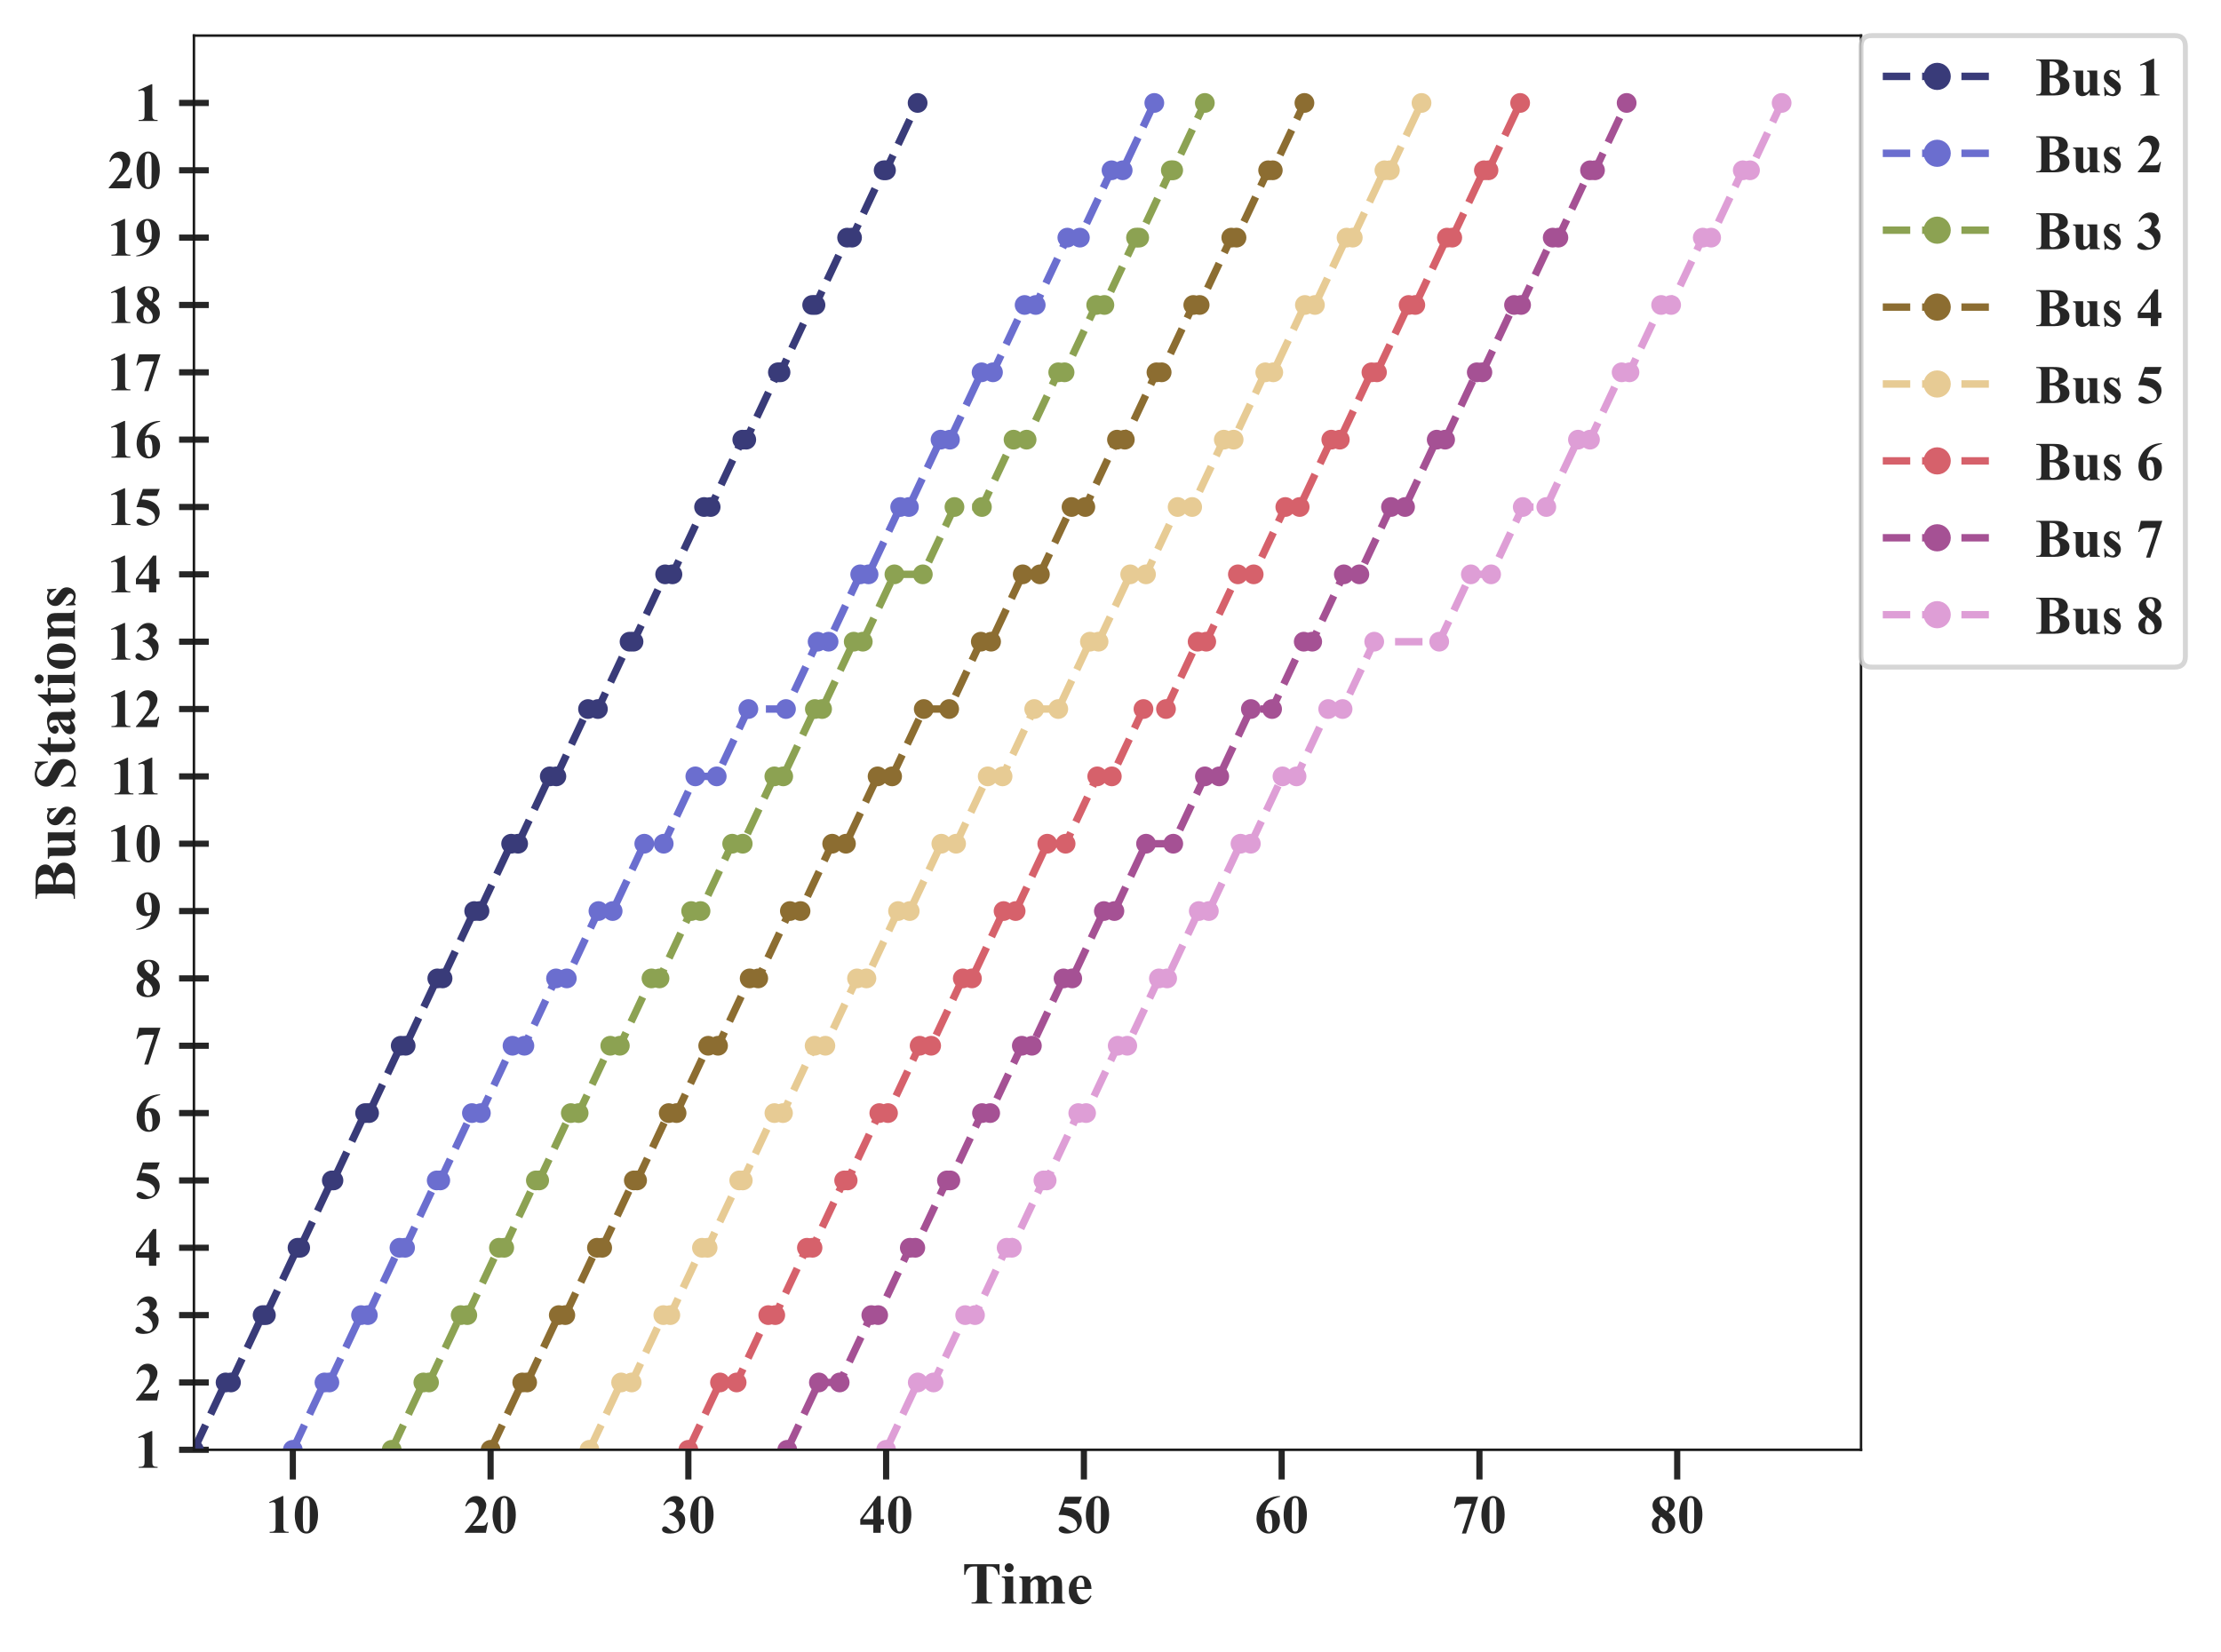 <?xml version="1.0" encoding="utf-8" standalone="no"?>
<!DOCTYPE svg PUBLIC "-//W3C//DTD SVG 1.1//EN"
  "http://www.w3.org/Graphics/SVG/1.1/DTD/svg11.dtd">
<!-- Created with matplotlib (https://matplotlib.org/) -->
<svg height="334.07pt" version="1.1" viewBox="0 0 449.079 334.07" width="449.079pt" xmlns="http://www.w3.org/2000/svg" xmlns:xlink="http://www.w3.org/1999/xlink">
 <defs>
  <style type="text/css">
*{stroke-linecap:butt;stroke-linejoin:round;}
  </style>
 </defs>
 <g id="figure_1">
  <g id="patch_1">
   <path d="M 0 334.07 
L 449.079 334.07 
L 449.079 0 
L 0 0 
z
" style="fill:#ffffff;"/>
  </g>
  <g id="axes_1">
   <g id="patch_2">
    <path d="M 39.213 293.22 
L 376.293 293.22 
L 376.293 7.2 
L 39.213 7.2 
z
" style="fill:#ffffff;"/>
   </g>
   <g id="matplotlib.axis_1">
    <g id="xtick_1">
     <g id="line2d_1">
      <path clip-path="url(#p93af789b3c)" d="M 59.207 293.22 
L 59.207 7.2 
" style="fill:none;stroke:#ffffff;stroke-linecap:round;"/>
     </g>
     <g id="line2d_2">
      <defs>
       <path d="M 0 0 
L 0 6 
" id="m5dc89376d1" style="stroke:#262626;stroke-width:1.25;"/>
      </defs>
      <g>
       <use style="fill:#262626;stroke:#262626;stroke-width:1.25;" x="59.207" xlink:href="#m5dc89376d1" y="293.22"/>
      </g>
     </g>
     <g id="text_1">
      <!-- 10 -->
      <defs>
       <path d="M 32.562 67.578 
L 32.562 13.422 
Q 32.562 7.328 33.094 5.641 
Q 33.641 3.953 35.344 2.875 
Q 37.062 1.812 40.828 1.812 
L 42.328 1.812 
L 42.328 0 
L 7.469 0 
L 7.469 1.812 
L 9.234 1.812 
Q 13.484 1.812 15.281 2.781 
Q 17.094 3.766 17.719 5.469 
Q 18.359 7.172 18.359 13.422 
L 18.359 47.75 
Q 18.359 52.344 17.922 53.484 
Q 17.484 54.641 16.281 55.438 
Q 15.094 56.25 13.531 56.25 
Q 11.031 56.25 7.469 54.688 
L 6.594 56.453 
L 30.953 67.578 
z
" id="TimesNewRomanPS-BoldMT-49"/>
       <path d="M 46.344 33.109 
Q 46.344 23.188 43.562 14.594 
Q 41.891 9.328 39.078 5.953 
Q 36.281 2.594 32.719 0.609 
Q 29.156 -1.375 24.953 -1.375 
Q 20.172 -1.375 16.312 1.062 
Q 12.453 3.516 9.469 8.062 
Q 7.328 11.375 5.719 16.891 
Q 3.609 24.359 3.609 32.328 
Q 3.609 43.109 6.641 52.156 
Q 9.125 59.625 14.203 63.594 
Q 19.281 67.578 24.953 67.578 
Q 30.719 67.578 35.719 63.641 
Q 40.719 59.719 43.062 53.078 
Q 46.344 43.953 46.344 33.109 
z
M 31.297 33.203 
Q 31.297 50.594 31.109 53.469 
Q 30.609 60.25 28.766 62.641 
Q 27.547 64.203 24.812 64.203 
Q 22.703 64.203 21.484 63.031 
Q 19.672 61.328 19.031 57 
Q 18.406 52.688 18.406 26.859 
Q 18.406 12.797 19.391 8.016 
Q 20.125 4.547 21.484 3.375 
Q 22.859 2.203 25.094 2.203 
Q 27.547 2.203 28.766 3.766 
Q 30.812 6.5 31.109 12.203 
z
" id="TimesNewRomanPS-BoldMT-48"/>
      </defs>
      <g style="fill:#262626;" transform="translate(53.707 310.004)scale(0.11 -0.11)">
       <use xlink:href="#TimesNewRomanPS-BoldMT-49"/>
       <use x="50" xlink:href="#TimesNewRomanPS-BoldMT-48"/>
      </g>
     </g>
    </g>
    <g id="xtick_2">
     <g id="line2d_3">
      <path clip-path="url(#p93af789b3c)" d="M 99.196 293.22 
L 99.196 7.2 
" style="fill:none;stroke:#ffffff;stroke-linecap:round;"/>
     </g>
     <g id="line2d_4">
      <g>
       <use style="fill:#262626;stroke:#262626;stroke-width:1.25;" x="99.196" xlink:href="#m5dc89376d1" y="293.22"/>
      </g>
     </g>
     <g id="text_2">
      <!-- 20 -->
      <defs>
       <path d="M 41.406 0 
L 2.438 0 
L 2.438 1.078 
Q 20.359 22.406 24.188 29.781 
Q 28.031 37.156 28.031 44.188 
Q 28.031 49.312 24.859 52.703 
Q 21.688 56.109 17.094 56.109 
Q 9.578 56.109 5.422 48.578 
L 3.609 49.219 
Q 6.25 58.594 11.625 63.078 
Q 17 67.578 24.031 67.578 
Q 29.047 67.578 33.203 65.234 
Q 37.359 62.891 39.703 58.812 
Q 42.047 54.734 42.047 51.172 
Q 42.047 44.672 38.422 37.984 
Q 33.5 28.953 16.891 12.797 
L 31.203 12.797 
Q 36.469 12.797 38.062 13.234 
Q 39.656 13.672 40.672 14.719 
Q 41.703 15.766 43.359 19.141 
L 45.125 19.141 
z
" id="TimesNewRomanPS-BoldMT-50"/>
      </defs>
      <g style="fill:#262626;" transform="translate(93.696 310.004)scale(0.11 -0.11)">
       <use xlink:href="#TimesNewRomanPS-BoldMT-50"/>
       <use x="50" xlink:href="#TimesNewRomanPS-BoldMT-48"/>
      </g>
     </g>
    </g>
    <g id="xtick_3">
     <g id="line2d_5">
      <path clip-path="url(#p93af789b3c)" d="M 139.184 293.22 
L 139.184 7.2 
" style="fill:none;stroke:#ffffff;stroke-linecap:round;"/>
     </g>
     <g id="line2d_6">
      <g>
       <use style="fill:#262626;stroke:#262626;stroke-width:1.25;" x="139.184" xlink:href="#m5dc89376d1" y="293.22"/>
      </g>
     </g>
     <g id="text_3">
      <!-- 30 -->
      <defs>
       <path d="M 14.797 33.203 
L 14.797 34.906 
Q 20.359 36.531 22.5 37.922 
Q 24.656 39.312 26.219 42.156 
Q 27.781 45.016 27.781 47.953 
Q 27.781 52 24.828 54.906 
Q 21.875 57.812 17.484 57.812 
Q 10.641 57.812 5.859 50.594 
L 4.047 51.219 
Q 7.562 59.375 13.062 63.469 
Q 18.562 67.578 25.297 67.578 
Q 32.172 67.578 36.641 63.375 
Q 41.109 59.188 41.109 53.562 
Q 41.109 49.906 39.031 46.5 
Q 36.969 43.109 32.516 40.531 
Q 38.234 37.75 41.234 33.672 
Q 44.234 29.594 44.234 23.438 
Q 44.234 13.094 36.734 5.828 
Q 29.25 -1.422 16.656 -1.422 
Q 8.25 -1.422 4.391 1.375 
Q 1.609 3.328 1.609 6.391 
Q 1.609 8.641 3.219 10.219 
Q 4.828 11.812 6.938 11.812 
Q 8.547 11.812 9.969 11.141 
Q 10.75 10.75 15.5 6.859 
Q 20.266 2.984 24.422 2.984 
Q 28.031 2.984 30.609 5.828 
Q 33.203 8.688 33.203 13.094 
Q 33.203 19.781 28.516 25.422 
Q 23.828 31.062 14.797 33.203 
z
" id="TimesNewRomanPS-BoldMT-51"/>
      </defs>
      <g style="fill:#262626;" transform="translate(133.684 310.004)scale(0.11 -0.11)">
       <use xlink:href="#TimesNewRomanPS-BoldMT-51"/>
       <use x="50" xlink:href="#TimesNewRomanPS-BoldMT-48"/>
      </g>
     </g>
    </g>
    <g id="xtick_4">
     <g id="line2d_7">
      <path clip-path="url(#p93af789b3c)" d="M 179.172 293.22 
L 179.172 7.2 
" style="fill:none;stroke:#ffffff;stroke-linecap:round;"/>
     </g>
     <g id="line2d_8">
      <g>
       <use style="fill:#262626;stroke:#262626;stroke-width:1.25;" x="179.172" xlink:href="#m5dc89376d1" y="293.22"/>
      </g>
     </g>
     <g id="text_4">
      <!-- 40 -->
      <defs>
       <path d="M 2.484 24.953 
L 33.938 67.578 
L 39.891 67.578 
L 39.891 24.953 
L 45.953 24.953 
L 45.953 14.844 
L 39.891 14.844 
L 39.891 0 
L 26.469 0 
L 26.469 14.844 
L 2.484 14.844 
z
M 7.234 24.953 
L 26.469 24.953 
L 26.469 51.078 
z
" id="TimesNewRomanPS-BoldMT-52"/>
      </defs>
      <g style="fill:#262626;" transform="translate(173.672 310.004)scale(0.11 -0.11)">
       <use xlink:href="#TimesNewRomanPS-BoldMT-52"/>
       <use x="50" xlink:href="#TimesNewRomanPS-BoldMT-48"/>
      </g>
     </g>
    </g>
    <g id="xtick_5">
     <g id="line2d_9">
      <path clip-path="url(#p93af789b3c)" d="M 219.16 293.22 
L 219.16 7.2 
" style="fill:none;stroke:#ffffff;stroke-linecap:round;"/>
     </g>
     <g id="line2d_10">
      <g>
       <use style="fill:#262626;stroke:#262626;stroke-width:1.25;" x="219.16" xlink:href="#m5dc89376d1" y="293.22"/>
      </g>
     </g>
     <g id="text_5">
      <!-- 50 -->
      <defs>
       <path d="M 15.234 66.219 
L 46.234 66.219 
L 41.312 53.609 
L 15.234 53.609 
L 12.75 47.016 
Q 29.594 46.391 38.672 38.625 
Q 46.141 32.234 46.141 22.703 
Q 46.141 16.609 42.672 10.766 
Q 39.203 4.938 32.906 1.781 
Q 26.609 -1.375 19.094 -1.375 
Q 10.984 -1.375 6.641 1.656 
Q 3.609 3.812 3.609 6.547 
Q 3.609 8.641 5.188 10.25 
Q 6.781 11.859 8.891 11.859 
Q 10.797 11.859 12.75 11.078 
Q 14.703 10.297 19.438 6.984 
Q 22.406 4.938 24.562 4.156 
Q 26.078 3.562 27.984 3.562 
Q 31.984 3.562 34.781 6.484 
Q 37.594 9.422 37.594 13.531 
Q 37.594 22.125 29 27.484 
Q 20.406 32.859 7.328 32.859 
Q 6 32.859 3.375 32.812 
z
" id="TimesNewRomanPS-BoldMT-53"/>
      </defs>
      <g style="fill:#262626;" transform="translate(213.66 310.004)scale(0.11 -0.11)">
       <use xlink:href="#TimesNewRomanPS-BoldMT-53"/>
       <use x="50" xlink:href="#TimesNewRomanPS-BoldMT-48"/>
      </g>
     </g>
    </g>
    <g id="xtick_6">
     <g id="line2d_11">
      <path clip-path="url(#p93af789b3c)" d="M 259.149 293.22 
L 259.149 7.2 
" style="fill:none;stroke:#ffffff;stroke-linecap:round;"/>
     </g>
     <g id="line2d_12">
      <g>
       <use style="fill:#262626;stroke:#262626;stroke-width:1.25;" x="259.149" xlink:href="#m5dc89376d1" y="293.22"/>
      </g>
     </g>
     <g id="text_6">
      <!-- 60 -->
      <defs>
       <path d="M 46.969 67.578 
L 46.969 66.219 
Q 38.141 63.969 32.781 60.422 
Q 27.438 56.891 24.328 51.828 
Q 21.234 46.781 19.531 39.312 
Q 21.688 40.766 23.094 41.219 
Q 26.266 42.188 29.5 42.188 
Q 36.922 42.188 41.875 36.781 
Q 46.828 31.391 46.828 22.078 
Q 46.828 15.531 44.141 10.062 
Q 41.453 4.594 36.516 1.609 
Q 31.594 -1.375 25.984 -1.375 
Q 19.875 -1.375 14.688 1.969 
Q 9.516 5.328 6.609 11.766 
Q 3.719 18.219 3.719 25.781 
Q 3.719 36.922 9.062 46.516 
Q 14.406 56.109 24.234 61.797 
Q 34.078 67.484 46.969 67.578 
z
M 18.891 35.359 
Q 18.5 28.609 18.5 25.484 
Q 18.5 18.75 19.797 12.453 
Q 21.094 6.156 23.344 3.609 
Q 24.953 1.812 27.156 1.812 
Q 29.391 1.812 31.141 4.422 
Q 32.906 7.031 32.906 15.047 
Q 32.906 28.516 29.641 33.641 
Q 27.547 36.969 23.969 36.969 
Q 22.016 36.969 18.891 35.359 
z
" id="TimesNewRomanPS-BoldMT-54"/>
      </defs>
      <g style="fill:#262626;" transform="translate(253.649 310.004)scale(0.11 -0.11)">
       <use xlink:href="#TimesNewRomanPS-BoldMT-54"/>
       <use x="50" xlink:href="#TimesNewRomanPS-BoldMT-48"/>
      </g>
     </g>
    </g>
    <g id="xtick_7">
     <g id="line2d_13">
      <path clip-path="url(#p93af789b3c)" d="M 299.137 293.22 
L 299.137 7.2 
" style="fill:none;stroke:#ffffff;stroke-linecap:round;"/>
     </g>
     <g id="line2d_14">
      <g>
       <use style="fill:#262626;stroke:#262626;stroke-width:1.25;" x="299.137" xlink:href="#m5dc89376d1" y="293.22"/>
      </g>
     </g>
     <g id="text_7">
      <!-- 70 -->
      <defs>
       <path d="M 17.719 -1.375 
L 35.75 53.266 
L 22.016 53.266 
Q 13.969 53.266 9.906 51.172 
Q 7.078 49.703 5.219 45.656 
L 3.375 45.656 
L 8.156 66.219 
L 47.609 66.219 
L 25.391 -1.375 
z
" id="TimesNewRomanPS-BoldMT-55"/>
      </defs>
      <g style="fill:#262626;" transform="translate(293.637 310.004)scale(0.11 -0.11)">
       <use xlink:href="#TimesNewRomanPS-BoldMT-55"/>
       <use x="50" xlink:href="#TimesNewRomanPS-BoldMT-48"/>
      </g>
     </g>
    </g>
    <g id="xtick_8">
     <g id="line2d_15">
      <path clip-path="url(#p93af789b3c)" d="M 339.125 293.22 
L 339.125 7.2 
" style="fill:none;stroke:#ffffff;stroke-linecap:round;"/>
     </g>
     <g id="line2d_16">
      <g>
       <use style="fill:#262626;stroke:#262626;stroke-width:1.25;" x="339.125" xlink:href="#m5dc89376d1" y="293.22"/>
      </g>
     </g>
     <g id="text_8">
      <!-- 80 -->
      <defs>
       <path d="M 34.078 37.406 
Q 41.062 32.281 43.766 27.859 
Q 46.484 23.438 46.484 17.719 
Q 46.484 9.719 40.453 4.172 
Q 34.422 -1.375 24.078 -1.375 
Q 14.266 -1.375 8.891 3.453 
Q 3.516 8.297 3.516 15.281 
Q 3.516 20.609 6.609 24.609 
Q 9.719 28.609 16.938 31.938 
Q 9.078 37.938 6.859 41.75 
Q 4.641 45.562 4.641 50.594 
Q 4.641 57.234 10.281 62.281 
Q 15.922 67.328 25.734 67.328 
Q 35.203 67.328 40.297 62.859 
Q 45.406 58.406 45.406 52.156 
Q 45.406 47.469 42.641 43.875 
Q 39.891 40.281 34.078 37.406 
z
M 30.375 39.891 
Q 32.172 42.328 33.047 45.359 
Q 33.938 48.391 33.938 52 
Q 33.938 58.344 31.203 61.719 
Q 29.156 64.312 25.531 64.312 
Q 22.266 64.312 19.969 61.938 
Q 17.672 59.578 17.672 56.062 
Q 17.672 52.484 20.234 48.656 
Q 22.797 44.828 30.375 39.891 
z
M 20.609 29.594 
Q 19.094 28.219 18.453 27.094 
Q 17.484 25.391 16.703 22.109 
Q 15.922 18.844 15.922 15.281 
Q 15.922 10.688 17.094 7.594 
Q 18.266 4.5 20.438 3.125 
Q 22.609 1.766 24.906 1.766 
Q 28.469 1.766 30.906 4.375 
Q 33.344 6.984 33.344 11.531 
Q 33.344 21 20.609 29.594 
z
" id="TimesNewRomanPS-BoldMT-56"/>
      </defs>
      <g style="fill:#262626;" transform="translate(333.625 310.004)scale(0.11 -0.11)">
       <use xlink:href="#TimesNewRomanPS-BoldMT-56"/>
       <use x="50" xlink:href="#TimesNewRomanPS-BoldMT-48"/>
      </g>
     </g>
    </g>
    <g id="text_9">
     <!-- Time -->
     <defs>
      <path d="M 63.094 66.219 
L 63.094 48.297 
L 61.328 48.297 
Q 59.766 54.5 57.859 57.203 
Q 55.953 59.906 52.641 61.531 
Q 50.781 62.406 46.141 62.406 
L 41.219 62.406 
L 41.219 11.328 
Q 41.219 6.25 41.766 4.984 
Q 42.328 3.719 43.969 2.766 
Q 45.609 1.812 48.438 1.812 
L 50.641 1.812 
L 50.641 0 
L 15.969 0 
L 15.969 1.812 
L 18.172 1.812 
Q 21.047 1.812 22.797 2.828 
Q 24.078 3.516 24.812 5.172 
Q 25.344 6.344 25.344 11.328 
L 25.344 62.406 
L 20.562 62.406 
Q 13.875 62.406 10.844 59.578 
Q 6.594 55.609 5.469 48.297 
L 3.609 48.297 
L 3.609 66.219 
z
" id="TimesNewRomanPS-BoldMT-84"/>
      <path d="M 14.359 67.781 
Q 17.531 67.781 19.719 65.547 
Q 21.922 63.328 21.922 60.203 
Q 21.922 57.078 19.703 54.875 
Q 17.484 52.688 14.359 52.688 
Q 11.234 52.688 9.031 54.875 
Q 6.844 57.078 6.844 60.203 
Q 6.844 63.328 9.031 65.547 
Q 11.234 67.781 14.359 67.781 
z
M 21.188 45.656 
L 21.188 9.469 
Q 21.188 4.641 22.312 3.297 
Q 23.438 1.953 26.703 1.766 
L 26.703 0 
L 2.047 0 
L 2.047 1.766 
Q 5.078 1.859 6.547 3.516 
Q 7.516 4.641 7.516 9.469 
L 7.516 36.141 
Q 7.516 40.969 6.391 42.312 
Q 5.281 43.656 2.047 43.844 
L 2.047 45.656 
z
" id="TimesNewRomanPS-BoldMT-105"/>
      <path d="M 22.312 45.656 
L 22.312 39.656 
Q 26.078 43.75 29.266 45.375 
Q 32.469 47.016 36.281 47.016 
Q 40.672 47.016 43.641 44.969 
Q 46.625 42.922 48.25 38.719 
Q 52.156 43.109 55.734 45.062 
Q 59.328 47.016 63.234 47.016 
Q 67.969 47.016 70.766 44.844 
Q 73.578 42.672 74.672 39.328 
Q 75.781 35.984 75.781 28.656 
L 75.781 9.969 
Q 75.781 4.688 76.734 3.422 
Q 77.688 2.156 80.719 1.766 
L 80.719 0 
L 57.125 0 
L 57.125 1.766 
Q 59.906 2 61.234 3.906 
Q 62.109 5.219 62.109 9.969 
L 62.109 29.594 
Q 62.109 35.688 61.625 37.344 
Q 61.141 39.016 60.078 39.812 
Q 59.031 40.625 57.625 40.625 
Q 55.516 40.625 53.359 39.078 
Q 51.219 37.547 49.031 34.469 
L 49.031 9.969 
Q 49.031 5.031 49.859 3.766 
Q 50.984 1.953 54.156 1.766 
L 54.156 0 
L 30.516 0 
L 30.516 1.766 
Q 32.422 1.859 33.516 2.703 
Q 34.625 3.562 34.984 4.75 
Q 35.359 5.953 35.359 9.969 
L 35.359 29.594 
Q 35.359 35.797 34.859 37.359 
Q 34.375 38.922 33.219 39.797 
Q 32.078 40.672 30.766 40.672 
Q 28.812 40.672 27.203 39.656 
Q 24.906 38.141 22.312 34.469 
L 22.312 9.969 
Q 22.312 5.125 23.266 3.578 
Q 24.219 2.047 27.25 1.766 
L 27.25 0 
L 3.719 0 
L 3.719 1.766 
Q 6.594 2.047 7.812 3.609 
Q 8.641 4.688 8.641 9.969 
L 8.641 35.75 
Q 8.641 40.922 7.688 42.188 
Q 6.734 43.453 3.719 43.844 
L 3.719 45.656 
z
" id="TimesNewRomanPS-BoldMT-109"/>
      <path d="M 42.047 24.469 
L 17 24.469 
Q 17.438 15.375 21.828 10.109 
Q 25.203 6.062 29.938 6.062 
Q 32.859 6.062 35.25 7.688 
Q 37.641 9.328 40.375 13.578 
L 42.047 12.5 
Q 38.328 4.938 33.828 1.781 
Q 29.344 -1.375 23.438 -1.375 
Q 13.281 -1.375 8.062 6.453 
Q 3.859 12.75 3.859 22.078 
Q 3.859 33.5 10.031 40.25 
Q 16.219 47.016 24.516 47.016 
Q 31.453 47.016 36.547 41.328 
Q 41.656 35.641 42.047 24.469 
z
M 30.031 27.734 
Q 30.031 35.594 29.172 38.516 
Q 28.328 41.453 26.516 42.969 
Q 25.484 43.844 23.781 43.844 
Q 21.234 43.844 19.625 41.359 
Q 16.75 37.016 16.75 29.438 
L 16.75 27.734 
z
" id="TimesNewRomanPS-BoldMT-101"/>
     </defs>
     <g style="fill:#262626;" transform="translate(194.528 324.303)scale(0.12 -0.12)">
      <use xlink:href="#TimesNewRomanPS-BoldMT-84"/>
      <use x="64.949" xlink:href="#TimesNewRomanPS-BoldMT-105"/>
      <use x="92.732" xlink:href="#TimesNewRomanPS-BoldMT-109"/>
      <use x="176.033" xlink:href="#TimesNewRomanPS-BoldMT-101"/>
     </g>
    </g>
   </g>
   <g id="matplotlib.axis_2">
    <g id="ytick_1">
     <g id="line2d_17">
      <path clip-path="url(#p93af789b3c)" d="M 39.213 293.22 
L 376.293 293.22 
" style="fill:none;stroke:#ffffff;stroke-linecap:round;"/>
     </g>
     <g id="line2d_18">
      <defs>
       <path d="M 3 0 
L -3 -0 
" id="mbe4435dcb3" style="stroke:#262626;stroke-width:1.25;"/>
      </defs>
      <g>
       <use style="fill:#262626;stroke:#262626;stroke-width:1.25;" x="39.213" xlink:href="#mbe4435dcb3" y="293.22"/>
      </g>
     </g>
     <g id="text_10">
      <!-- 1 -->
      <g style="fill:#262626;" transform="translate(27.213 296.862)scale(0.11 -0.11)">
       <use xlink:href="#TimesNewRomanPS-BoldMT-49"/>
      </g>
     </g>
    </g>
    <g id="ytick_2">
     <g id="line2d_19">
      <path clip-path="url(#p93af789b3c)" d="M 39.213 279.6 
L 376.293 279.6 
" style="fill:none;stroke:#ffffff;stroke-linecap:round;"/>
     </g>
     <g id="line2d_20">
      <g>
       <use style="fill:#262626;stroke:#262626;stroke-width:1.25;" x="39.213" xlink:href="#mbe4435dcb3" y="279.6"/>
      </g>
     </g>
     <g id="text_11">
      <!-- 2 -->
      <g style="fill:#262626;" transform="translate(27.213 283.242)scale(0.11 -0.11)">
       <use xlink:href="#TimesNewRomanPS-BoldMT-50"/>
      </g>
     </g>
    </g>
    <g id="ytick_3">
     <g id="line2d_21">
      <path clip-path="url(#p93af789b3c)" d="M 39.213 265.98 
L 376.293 265.98 
" style="fill:none;stroke:#ffffff;stroke-linecap:round;"/>
     </g>
     <g id="line2d_22">
      <g>
       <use style="fill:#262626;stroke:#262626;stroke-width:1.25;" x="39.213" xlink:href="#mbe4435dcb3" y="265.98"/>
      </g>
     </g>
     <g id="text_12">
      <!-- 3 -->
      <g style="fill:#262626;" transform="translate(27.213 269.622)scale(0.11 -0.11)">
       <use xlink:href="#TimesNewRomanPS-BoldMT-51"/>
      </g>
     </g>
    </g>
    <g id="ytick_4">
     <g id="line2d_23">
      <path clip-path="url(#p93af789b3c)" d="M 39.213 252.36 
L 376.293 252.36 
" style="fill:none;stroke:#ffffff;stroke-linecap:round;"/>
     </g>
     <g id="line2d_24">
      <g>
       <use style="fill:#262626;stroke:#262626;stroke-width:1.25;" x="39.213" xlink:href="#mbe4435dcb3" y="252.36"/>
      </g>
     </g>
     <g id="text_13">
      <!-- 4 -->
      <g style="fill:#262626;" transform="translate(27.213 256.002)scale(0.11 -0.11)">
       <use xlink:href="#TimesNewRomanPS-BoldMT-52"/>
      </g>
     </g>
    </g>
    <g id="ytick_5">
     <g id="line2d_25">
      <path clip-path="url(#p93af789b3c)" d="M 39.213 238.74 
L 376.293 238.74 
" style="fill:none;stroke:#ffffff;stroke-linecap:round;"/>
     </g>
     <g id="line2d_26">
      <g>
       <use style="fill:#262626;stroke:#262626;stroke-width:1.25;" x="39.213" xlink:href="#mbe4435dcb3" y="238.74"/>
      </g>
     </g>
     <g id="text_14">
      <!-- 5 -->
      <g style="fill:#262626;" transform="translate(27.213 242.382)scale(0.11 -0.11)">
       <use xlink:href="#TimesNewRomanPS-BoldMT-53"/>
      </g>
     </g>
    </g>
    <g id="ytick_6">
     <g id="line2d_27">
      <path clip-path="url(#p93af789b3c)" d="M 39.213 225.12 
L 376.293 225.12 
" style="fill:none;stroke:#ffffff;stroke-linecap:round;"/>
     </g>
     <g id="line2d_28">
      <g>
       <use style="fill:#262626;stroke:#262626;stroke-width:1.25;" x="39.213" xlink:href="#mbe4435dcb3" y="225.12"/>
      </g>
     </g>
     <g id="text_15">
      <!-- 6 -->
      <g style="fill:#262626;" transform="translate(27.213 228.762)scale(0.11 -0.11)">
       <use xlink:href="#TimesNewRomanPS-BoldMT-54"/>
      </g>
     </g>
    </g>
    <g id="ytick_7">
     <g id="line2d_29">
      <path clip-path="url(#p93af789b3c)" d="M 39.213 211.5 
L 376.293 211.5 
" style="fill:none;stroke:#ffffff;stroke-linecap:round;"/>
     </g>
     <g id="line2d_30">
      <g>
       <use style="fill:#262626;stroke:#262626;stroke-width:1.25;" x="39.213" xlink:href="#mbe4435dcb3" y="211.5"/>
      </g>
     </g>
     <g id="text_16">
      <!-- 7 -->
      <g style="fill:#262626;" transform="translate(27.213 215.142)scale(0.11 -0.11)">
       <use xlink:href="#TimesNewRomanPS-BoldMT-55"/>
      </g>
     </g>
    </g>
    <g id="ytick_8">
     <g id="line2d_31">
      <path clip-path="url(#p93af789b3c)" d="M 39.213 197.88 
L 376.293 197.88 
" style="fill:none;stroke:#ffffff;stroke-linecap:round;"/>
     </g>
     <g id="line2d_32">
      <g>
       <use style="fill:#262626;stroke:#262626;stroke-width:1.25;" x="39.213" xlink:href="#mbe4435dcb3" y="197.88"/>
      </g>
     </g>
     <g id="text_17">
      <!-- 8 -->
      <g style="fill:#262626;" transform="translate(27.213 201.522)scale(0.11 -0.11)">
       <use xlink:href="#TimesNewRomanPS-BoldMT-56"/>
      </g>
     </g>
    </g>
    <g id="ytick_9">
     <g id="line2d_33">
      <path clip-path="url(#p93af789b3c)" d="M 39.213 184.26 
L 376.293 184.26 
" style="fill:none;stroke:#ffffff;stroke-linecap:round;"/>
     </g>
     <g id="line2d_34">
      <g>
       <use style="fill:#262626;stroke:#262626;stroke-width:1.25;" x="39.213" xlink:href="#mbe4435dcb3" y="184.26"/>
      </g>
     </g>
     <g id="text_18">
      <!-- 9 -->
      <defs>
       <path d="M 3.078 -1.375 
L 3.078 0 
Q 11.188 1.859 16.828 5.469 
Q 22.469 9.078 25.75 14.406 
Q 29.047 19.734 30.375 26.656 
Q 27.344 25.094 25.219 24.484 
Q 23.094 23.875 20.75 23.875 
Q 13.234 23.875 8.219 29.297 
Q 3.219 34.719 3.219 44.141 
Q 3.219 50.688 5.922 56.125 
Q 8.641 61.578 13.672 64.578 
Q 18.703 67.578 24.125 67.578 
Q 29.938 67.578 35.109 64.25 
Q 40.281 60.938 43.359 54.641 
Q 46.438 48.344 46.438 40.281 
Q 46.438 29.828 41.422 20.25 
Q 36.422 10.688 26.516 4.906 
Q 16.609 -0.875 3.078 -1.375 
z
M 31.109 30.766 
Q 31.594 36.234 31.594 40.375 
Q 31.594 49.266 29.547 56.938 
Q 28.375 61.188 26.078 63.188 
Q 24.859 64.266 22.906 64.266 
Q 20.453 64.266 19.094 62.156 
Q 17.188 59.281 17.188 51.172 
Q 17.188 37.641 20.406 32.516 
Q 22.516 29.203 26.078 29.203 
Q 27.984 29.203 31.109 30.766 
z
" id="TimesNewRomanPS-BoldMT-57"/>
      </defs>
      <g style="fill:#262626;" transform="translate(27.213 187.902)scale(0.11 -0.11)">
       <use xlink:href="#TimesNewRomanPS-BoldMT-57"/>
      </g>
     </g>
    </g>
    <g id="ytick_10">
     <g id="line2d_35">
      <path clip-path="url(#p93af789b3c)" d="M 39.213 170.64 
L 376.293 170.64 
" style="fill:none;stroke:#ffffff;stroke-linecap:round;"/>
     </g>
     <g id="line2d_36">
      <g>
       <use style="fill:#262626;stroke:#262626;stroke-width:1.25;" x="39.213" xlink:href="#mbe4435dcb3" y="170.64"/>
      </g>
     </g>
     <g id="text_19">
      <!-- 10 -->
      <g style="fill:#262626;" transform="translate(21.713 174.282)scale(0.11 -0.11)">
       <use xlink:href="#TimesNewRomanPS-BoldMT-49"/>
       <use x="50" xlink:href="#TimesNewRomanPS-BoldMT-48"/>
      </g>
     </g>
    </g>
    <g id="ytick_11">
     <g id="line2d_37">
      <path clip-path="url(#p93af789b3c)" d="M 39.213 157.02 
L 376.293 157.02 
" style="fill:none;stroke:#ffffff;stroke-linecap:round;"/>
     </g>
     <g id="line2d_38">
      <g>
       <use style="fill:#262626;stroke:#262626;stroke-width:1.25;" x="39.213" xlink:href="#mbe4435dcb3" y="157.02"/>
      </g>
     </g>
     <g id="text_20">
      <!-- 11 -->
      <g style="fill:#262626;" transform="translate(22.318 160.662)scale(0.11 -0.11)">
       <use xlink:href="#TimesNewRomanPS-BoldMT-49"/>
       <use x="44.5" xlink:href="#TimesNewRomanPS-BoldMT-49"/>
      </g>
     </g>
    </g>
    <g id="ytick_12">
     <g id="line2d_39">
      <path clip-path="url(#p93af789b3c)" d="M 39.213 143.4 
L 376.293 143.4 
" style="fill:none;stroke:#ffffff;stroke-linecap:round;"/>
     </g>
     <g id="line2d_40">
      <g>
       <use style="fill:#262626;stroke:#262626;stroke-width:1.25;" x="39.213" xlink:href="#mbe4435dcb3" y="143.4"/>
      </g>
     </g>
     <g id="text_21">
      <!-- 12 -->
      <g style="fill:#262626;" transform="translate(21.713 147.042)scale(0.11 -0.11)">
       <use xlink:href="#TimesNewRomanPS-BoldMT-49"/>
       <use x="50" xlink:href="#TimesNewRomanPS-BoldMT-50"/>
      </g>
     </g>
    </g>
    <g id="ytick_13">
     <g id="line2d_41">
      <path clip-path="url(#p93af789b3c)" d="M 39.213 129.78 
L 376.293 129.78 
" style="fill:none;stroke:#ffffff;stroke-linecap:round;"/>
     </g>
     <g id="line2d_42">
      <g>
       <use style="fill:#262626;stroke:#262626;stroke-width:1.25;" x="39.213" xlink:href="#mbe4435dcb3" y="129.78"/>
      </g>
     </g>
     <g id="text_22">
      <!-- 13 -->
      <g style="fill:#262626;" transform="translate(21.713 133.422)scale(0.11 -0.11)">
       <use xlink:href="#TimesNewRomanPS-BoldMT-49"/>
       <use x="50" xlink:href="#TimesNewRomanPS-BoldMT-51"/>
      </g>
     </g>
    </g>
    <g id="ytick_14">
     <g id="line2d_43">
      <path clip-path="url(#p93af789b3c)" d="M 39.213 116.16 
L 376.293 116.16 
" style="fill:none;stroke:#ffffff;stroke-linecap:round;"/>
     </g>
     <g id="line2d_44">
      <g>
       <use style="fill:#262626;stroke:#262626;stroke-width:1.25;" x="39.213" xlink:href="#mbe4435dcb3" y="116.16"/>
      </g>
     </g>
     <g id="text_23">
      <!-- 14 -->
      <g style="fill:#262626;" transform="translate(21.713 119.802)scale(0.11 -0.11)">
       <use xlink:href="#TimesNewRomanPS-BoldMT-49"/>
       <use x="50" xlink:href="#TimesNewRomanPS-BoldMT-52"/>
      </g>
     </g>
    </g>
    <g id="ytick_15">
     <g id="line2d_45">
      <path clip-path="url(#p93af789b3c)" d="M 39.213 102.54 
L 376.293 102.54 
" style="fill:none;stroke:#ffffff;stroke-linecap:round;"/>
     </g>
     <g id="line2d_46">
      <g>
       <use style="fill:#262626;stroke:#262626;stroke-width:1.25;" x="39.213" xlink:href="#mbe4435dcb3" y="102.54"/>
      </g>
     </g>
     <g id="text_24">
      <!-- 15 -->
      <g style="fill:#262626;" transform="translate(21.713 106.182)scale(0.11 -0.11)">
       <use xlink:href="#TimesNewRomanPS-BoldMT-49"/>
       <use x="50" xlink:href="#TimesNewRomanPS-BoldMT-53"/>
      </g>
     </g>
    </g>
    <g id="ytick_16">
     <g id="line2d_47">
      <path clip-path="url(#p93af789b3c)" d="M 39.213 88.92 
L 376.293 88.92 
" style="fill:none;stroke:#ffffff;stroke-linecap:round;"/>
     </g>
     <g id="line2d_48">
      <g>
       <use style="fill:#262626;stroke:#262626;stroke-width:1.25;" x="39.213" xlink:href="#mbe4435dcb3" y="88.92"/>
      </g>
     </g>
     <g id="text_25">
      <!-- 16 -->
      <g style="fill:#262626;" transform="translate(21.713 92.562)scale(0.11 -0.11)">
       <use xlink:href="#TimesNewRomanPS-BoldMT-49"/>
       <use x="50" xlink:href="#TimesNewRomanPS-BoldMT-54"/>
      </g>
     </g>
    </g>
    <g id="ytick_17">
     <g id="line2d_49">
      <path clip-path="url(#p93af789b3c)" d="M 39.213 75.3 
L 376.293 75.3 
" style="fill:none;stroke:#ffffff;stroke-linecap:round;"/>
     </g>
     <g id="line2d_50">
      <g>
       <use style="fill:#262626;stroke:#262626;stroke-width:1.25;" x="39.213" xlink:href="#mbe4435dcb3" y="75.3"/>
      </g>
     </g>
     <g id="text_26">
      <!-- 17 -->
      <g style="fill:#262626;" transform="translate(21.713 78.942)scale(0.11 -0.11)">
       <use xlink:href="#TimesNewRomanPS-BoldMT-49"/>
       <use x="50" xlink:href="#TimesNewRomanPS-BoldMT-55"/>
      </g>
     </g>
    </g>
    <g id="ytick_18">
     <g id="line2d_51">
      <path clip-path="url(#p93af789b3c)" d="M 39.213 61.68 
L 376.293 61.68 
" style="fill:none;stroke:#ffffff;stroke-linecap:round;"/>
     </g>
     <g id="line2d_52">
      <g>
       <use style="fill:#262626;stroke:#262626;stroke-width:1.25;" x="39.213" xlink:href="#mbe4435dcb3" y="61.68"/>
      </g>
     </g>
     <g id="text_27">
      <!-- 18 -->
      <g style="fill:#262626;" transform="translate(21.713 65.322)scale(0.11 -0.11)">
       <use xlink:href="#TimesNewRomanPS-BoldMT-49"/>
       <use x="50" xlink:href="#TimesNewRomanPS-BoldMT-56"/>
      </g>
     </g>
    </g>
    <g id="ytick_19">
     <g id="line2d_53">
      <path clip-path="url(#p93af789b3c)" d="M 39.213 48.06 
L 376.293 48.06 
" style="fill:none;stroke:#ffffff;stroke-linecap:round;"/>
     </g>
     <g id="line2d_54">
      <g>
       <use style="fill:#262626;stroke:#262626;stroke-width:1.25;" x="39.213" xlink:href="#mbe4435dcb3" y="48.06"/>
      </g>
     </g>
     <g id="text_28">
      <!-- 19 -->
      <g style="fill:#262626;" transform="translate(21.713 51.702)scale(0.11 -0.11)">
       <use xlink:href="#TimesNewRomanPS-BoldMT-49"/>
       <use x="50" xlink:href="#TimesNewRomanPS-BoldMT-57"/>
      </g>
     </g>
    </g>
    <g id="ytick_20">
     <g id="line2d_55">
      <path clip-path="url(#p93af789b3c)" d="M 39.213 34.44 
L 376.293 34.44 
" style="fill:none;stroke:#ffffff;stroke-linecap:round;"/>
     </g>
     <g id="line2d_56">
      <g>
       <use style="fill:#262626;stroke:#262626;stroke-width:1.25;" x="39.213" xlink:href="#mbe4435dcb3" y="34.44"/>
      </g>
     </g>
     <g id="text_29">
      <!-- 20 -->
      <g style="fill:#262626;" transform="translate(21.713 38.082)scale(0.11 -0.11)">
       <use xlink:href="#TimesNewRomanPS-BoldMT-50"/>
       <use x="50" xlink:href="#TimesNewRomanPS-BoldMT-48"/>
      </g>
     </g>
    </g>
    <g id="ytick_21">
     <g id="line2d_57">
      <path clip-path="url(#p93af789b3c)" d="M 39.213 20.82 
L 376.293 20.82 
" style="fill:none;stroke:#ffffff;stroke-linecap:round;"/>
     </g>
     <g id="line2d_58">
      <g>
       <use style="fill:#262626;stroke:#262626;stroke-width:1.25;" x="39.213" xlink:href="#mbe4435dcb3" y="20.82"/>
      </g>
     </g>
     <g id="text_30">
      <!-- 1 -->
      <g style="fill:#262626;" transform="translate(27.213 24.462)scale(0.11 -0.11)">
       <use xlink:href="#TimesNewRomanPS-BoldMT-49"/>
      </g>
     </g>
    </g>
    <g id="text_31">
     <!-- Bus Stations -->
     <defs>
      <path d="M 44.484 35.109 
Q 53.906 32.906 57.719 29.781 
Q 63.188 25.344 63.188 18.266 
Q 63.188 10.797 57.172 5.906 
Q 49.812 0 35.75 0 
L 2.094 0 
L 2.094 1.812 
Q 6.688 1.812 8.328 2.656 
Q 9.969 3.516 10.625 4.875 
Q 11.281 6.25 11.281 11.625 
L 11.281 54.594 
Q 11.281 59.969 10.625 61.359 
Q 9.969 62.75 8.297 63.578 
Q 6.641 64.406 2.094 64.406 
L 2.094 66.219 
L 33.844 66.219 
Q 45.219 66.219 49.953 64.188 
Q 54.688 62.156 57.422 58.125 
Q 60.156 54.109 60.156 49.562 
Q 60.156 44.781 56.688 41.047 
Q 53.219 37.312 44.484 35.109 
z
M 26.703 36.422 
Q 33.641 36.422 36.938 37.984 
Q 40.234 39.547 41.984 42.375 
Q 43.75 45.219 43.75 49.609 
Q 43.75 54 42.016 56.812 
Q 40.281 59.625 37.062 61.078 
Q 33.844 62.547 26.703 62.5 
z
M 26.703 32.625 
L 26.703 11.375 
L 26.656 8.938 
Q 26.656 6.297 28 4.953 
Q 29.344 3.609 31.984 3.609 
Q 35.891 3.609 39.188 5.344 
Q 42.484 7.078 44.234 10.375 
Q 46 13.672 46 17.719 
Q 46 22.359 43.844 26.047 
Q 41.703 29.734 37.938 31.203 
Q 34.188 32.672 26.703 32.625 
z
" id="TimesNewRomanPS-BoldMT-66"/>
      <path d="M 47.469 45.656 
L 47.469 9.906 
Q 47.469 4.688 48.438 3.391 
Q 49.422 2.094 52.391 1.766 
L 52.391 0 
L 33.797 0 
L 33.797 6.109 
Q 30.516 2.203 27.234 0.406 
Q 23.969 -1.375 19.922 -1.375 
Q 16.062 -1.375 13.062 1 
Q 10.062 3.375 9.031 6.547 
Q 8.016 9.719 8.016 17.625 
L 8.016 35.75 
Q 8.016 40.922 7.062 42.188 
Q 6.109 43.453 3.078 43.844 
L 3.078 45.656 
L 21.688 45.656 
L 21.688 14.453 
Q 21.688 9.578 22.141 8.156 
Q 22.609 6.734 23.609 6 
Q 24.609 5.281 25.922 5.281 
Q 27.688 5.281 29.109 6.203 
Q 31.062 7.469 33.797 11.328 
L 33.797 35.75 
Q 33.797 40.922 32.844 42.188 
Q 31.891 43.453 28.859 43.844 
L 28.859 45.656 
z
" id="TimesNewRomanPS-BoldMT-117"/>
      <path d="M 32.234 46.922 
L 32.953 31.344 
L 31.297 31.344 
Q 28.328 38.281 25.125 40.812 
Q 21.922 43.359 18.75 43.359 
Q 16.75 43.359 15.328 42.016 
Q 13.922 40.672 13.922 38.922 
Q 13.922 37.594 14.891 36.375 
Q 16.453 34.375 23.625 29.516 
Q 30.812 24.656 33.078 21.266 
Q 35.359 17.875 35.359 13.672 
Q 35.359 9.859 33.453 6.203 
Q 31.547 2.547 28.078 0.578 
Q 24.609 -1.375 20.406 -1.375 
Q 17.141 -1.375 11.672 0.688 
Q 10.203 1.219 9.672 1.219 
Q 8.062 1.219 6.984 -1.219 
L 5.375 -1.219 
L 4.594 15.188 
L 6.25 15.188 
Q 8.453 8.734 12.281 5.516 
Q 16.109 2.297 19.531 2.297 
Q 21.875 2.297 23.359 3.734 
Q 24.859 5.172 24.859 7.234 
Q 24.859 9.578 23.391 11.281 
Q 21.922 12.984 16.844 16.453 
Q 9.375 21.625 7.172 24.359 
Q 3.953 28.375 3.953 33.203 
Q 3.953 38.484 7.594 42.75 
Q 11.234 47.016 18.109 47.016 
Q 21.828 47.016 25.297 45.219 
Q 26.609 44.484 27.438 44.484 
Q 28.328 44.484 28.859 44.844 
Q 29.391 45.219 30.562 46.922 
z
" id="TimesNewRomanPS-BoldMT-115"/>
      <path id="TimesNewRomanPS-BoldMT-32"/>
      <path d="M 46.969 67.719 
L 47.516 45.656 
L 45.516 45.656 
Q 44.094 53.953 38.547 59 
Q 33.016 64.062 26.562 64.062 
Q 21.578 64.062 18.672 61.391 
Q 15.766 58.734 15.766 55.281 
Q 15.766 53.078 16.797 51.375 
Q 18.219 49.078 21.344 46.828 
Q 23.641 45.219 31.938 41.109 
Q 43.562 35.406 47.609 30.328 
Q 51.609 25.25 51.609 18.703 
Q 51.609 10.406 45.141 4.422 
Q 38.672 -1.562 28.719 -1.562 
Q 25.594 -1.562 22.797 -0.922 
Q 20.016 -0.297 15.828 1.469 
Q 13.484 2.438 11.969 2.438 
Q 10.688 2.438 9.266 1.453 
Q 7.859 0.484 6.984 -1.516 
L 5.172 -1.516 
L 5.172 23.484 
L 6.984 23.484 
Q 9.125 12.938 15.25 7.391 
Q 21.391 1.859 28.469 1.859 
Q 33.938 1.859 37.188 4.828 
Q 40.438 7.812 40.438 11.766 
Q 40.438 14.109 39.188 16.297 
Q 37.938 18.5 35.391 20.484 
Q 32.859 22.469 26.422 25.641 
Q 17.391 30.078 13.422 33.203 
Q 9.469 36.328 7.344 40.188 
Q 5.219 44.047 5.219 48.688 
Q 5.219 56.594 11.031 62.156 
Q 16.844 67.719 25.688 67.719 
Q 28.906 67.719 31.938 66.938 
Q 34.234 66.359 37.531 64.766 
Q 40.828 63.188 42.141 63.188 
Q 43.406 63.188 44.141 63.969 
Q 44.875 64.75 45.516 67.719 
z
" id="TimesNewRomanPS-BoldMT-83"/>
      <path d="M 21.484 62.359 
L 21.484 45.656 
L 32.328 45.656 
L 32.328 40.828 
L 21.484 40.828 
L 21.484 12.641 
Q 21.484 8.688 21.844 7.531 
Q 22.219 6.391 23.141 5.688 
Q 24.078 4.984 24.859 4.984 
Q 28.031 4.984 30.859 9.812 
L 32.328 8.734 
Q 28.375 -0.641 19.484 -0.641 
Q 15.141 -0.641 12.125 1.781 
Q 9.125 4.203 8.297 7.172 
Q 7.812 8.844 7.812 16.156 
L 7.812 40.828 
L 1.859 40.828 
L 1.859 42.531 
Q 8.016 46.875 12.328 51.656 
Q 16.656 56.453 19.875 62.359 
z
" id="TimesNewRomanPS-BoldMT-116"/>
      <path d="M 28.562 6.734 
Q 20.219 -0.641 13.578 -0.641 
Q 9.672 -0.641 7.078 1.922 
Q 4.5 4.5 4.5 8.344 
Q 4.5 13.578 8.984 17.75 
Q 13.484 21.922 28.562 28.859 
L 28.562 33.453 
Q 28.562 38.625 28 39.969 
Q 27.438 41.312 25.875 42.312 
Q 24.312 43.312 22.359 43.312 
Q 19.188 43.312 17.141 41.891 
Q 15.875 41.016 15.875 39.844 
Q 15.875 38.812 17.234 37.312 
Q 19.094 35.203 19.094 33.25 
Q 19.094 30.859 17.312 29.172 
Q 15.531 27.484 12.641 27.484 
Q 9.578 27.484 7.5 29.344 
Q 5.422 31.203 5.422 33.688 
Q 5.422 37.203 8.203 40.406 
Q 10.984 43.609 15.969 45.312 
Q 20.953 47.016 26.312 47.016 
Q 32.812 47.016 36.594 44.25 
Q 40.375 41.5 41.5 38.281 
Q 42.188 36.234 42.188 28.859 
L 42.188 11.141 
Q 42.188 8.016 42.422 7.203 
Q 42.672 6.391 43.156 6 
Q 43.656 5.609 44.281 5.609 
Q 45.562 5.609 46.875 7.422 
L 48.344 6.25 
Q 45.906 2.641 43.281 1 
Q 40.672 -0.641 37.359 -0.641 
Q 33.453 -0.641 31.25 1.188 
Q 29.047 3.031 28.562 6.734 
z
M 28.562 10.297 
L 28.562 25.594 
Q 22.656 22.125 19.781 18.172 
Q 17.875 15.531 17.875 12.844 
Q 17.875 10.594 19.484 8.891 
Q 20.703 7.562 22.906 7.562 
Q 25.344 7.562 28.562 10.297 
z
" id="TimesNewRomanPS-BoldMT-97"/>
      <path d="M 24.906 47.016 
Q 30.859 47.016 35.984 43.938 
Q 41.109 40.875 43.766 35.203 
Q 46.438 29.547 46.438 22.797 
Q 46.438 13.094 41.5 6.547 
Q 35.547 -1.375 25.047 -1.375 
Q 14.75 -1.375 9.172 5.859 
Q 3.609 13.094 3.609 22.609 
Q 3.609 32.422 9.297 39.719 
Q 14.984 47.016 24.906 47.016 
z
M 25.094 43.562 
Q 22.609 43.562 20.828 41.672 
Q 19.047 39.797 18.484 34.25 
Q 17.922 28.719 17.922 18.844 
Q 17.922 13.625 18.609 9.078 
Q 19.141 5.609 20.891 3.797 
Q 22.656 2 24.906 2 
Q 27.094 2 28.562 3.219 
Q 30.469 4.891 31.109 7.859 
Q 32.078 12.5 32.078 26.609 
Q 32.078 34.906 31.141 38 
Q 30.219 41.109 28.422 42.531 
Q 27.156 43.562 25.094 43.562 
z
" id="TimesNewRomanPS-BoldMT-111"/>
      <path d="M 22.016 45.656 
L 22.016 39.75 
Q 25.531 43.562 28.75 45.281 
Q 31.984 47.016 35.688 47.016 
Q 40.141 47.016 43.062 44.547 
Q 46 42.094 46.969 38.422 
Q 47.75 35.641 47.75 27.734 
L 47.75 9.969 
Q 47.75 4.688 48.703 3.391 
Q 49.656 2.094 52.688 1.766 
L 52.688 0 
L 29.594 0 
L 29.594 1.766 
Q 32.172 2.094 33.297 3.906 
Q 34.078 5.125 34.078 9.969 
L 34.078 30.281 
Q 34.078 35.891 33.641 37.344 
Q 33.203 38.812 32.156 39.625 
Q 31.109 40.438 29.828 40.438 
Q 25.641 40.438 22.016 34.422 
L 22.016 9.969 
Q 22.016 4.828 22.969 3.453 
Q 23.922 2.094 26.516 1.766 
L 26.516 0 
L 3.422 0 
L 3.422 1.766 
Q 6.297 2.047 7.516 3.609 
Q 8.344 4.688 8.344 9.969 
L 8.344 35.75 
Q 8.344 40.922 7.391 42.188 
Q 6.453 43.453 3.422 43.844 
L 3.422 45.656 
z
" id="TimesNewRomanPS-BoldMT-110"/>
     </defs>
     <g style="fill:#262626;" transform="translate(15.146 182.055)rotate(-90)scale(0.12 -0.12)">
      <use xlink:href="#TimesNewRomanPS-BoldMT-66"/>
      <use x="66.699" xlink:href="#TimesNewRomanPS-BoldMT-117"/>
      <use x="122.314" xlink:href="#TimesNewRomanPS-BoldMT-115"/>
      <use x="161.23" xlink:href="#TimesNewRomanPS-BoldMT-32"/>
      <use x="186.23" xlink:href="#TimesNewRomanPS-BoldMT-83"/>
      <use x="241.846" xlink:href="#TimesNewRomanPS-BoldMT-116"/>
      <use x="275.146" xlink:href="#TimesNewRomanPS-BoldMT-97"/>
      <use x="325.146" xlink:href="#TimesNewRomanPS-BoldMT-116"/>
      <use x="358.447" xlink:href="#TimesNewRomanPS-BoldMT-105"/>
      <use x="386.23" xlink:href="#TimesNewRomanPS-BoldMT-111"/>
      <use x="436.23" xlink:href="#TimesNewRomanPS-BoldMT-110"/>
      <use x="491.846" xlink:href="#TimesNewRomanPS-BoldMT-115"/>
     </g>
    </g>
   </g>
   <g id="line2d_59">
    <path clip-path="url(#p93af789b3c)" d="M 39.213 293.22 
L 45.611 279.6 
L 46.699 279.6 
L 53.097 265.98 
L 53.763 265.98 
L 60.161 252.36 
L 60.695 252.36 
L 67.093 238.74 
L 67.426 238.74 
L 73.824 225.12 
L 74.625 225.12 
L 81.023 211.5 
L 82.023 211.5 
L 88.421 197.88 
L 89.483 197.88 
L 95.881 184.26 
L 96.952 184.26 
L 103.35 170.64 
L 104.765 170.64 
L 111.163 157.02 
L 112.497 157.02 
L 118.896 143.4 
L 120.896 143.4 
L 127.294 129.78 
L 128.096 129.78 
L 134.495 116.16 
L 135.961 116.16 
L 142.359 102.54 
L 143.692 102.54 
L 150.09 88.92 
L 150.89 88.92 
L 157.288 75.3 
L 157.821 75.3 
L 164.219 61.68 
L 164.886 61.68 
L 171.284 48.06 
L 172.276 48.06 
L 178.674 34.44 
L 179.141 34.44 
L 185.539 20.82 
" style="fill:none;stroke:#393b79;stroke-dasharray:5.55,2.4;stroke-dashoffset:0;stroke-width:1.5;"/>
    <defs>
     <path d="M 0 1.5 
C 0.398 1.5 0.779 1.342 1.061 1.061 
C 1.342 0.779 1.5 0.398 1.5 0 
C 1.5 -0.398 1.342 -0.779 1.061 -1.061 
C 0.779 -1.342 0.398 -1.5 0 -1.5 
C -0.398 -1.5 -0.779 -1.342 -1.061 -1.061 
C -1.342 -0.779 -1.5 -0.398 -1.5 0 
C -1.5 0.398 -1.342 0.779 -1.061 1.061 
C -0.779 1.342 -0.398 1.5 0 1.5 
z
" id="mee0483f888" style="stroke:#393b79;"/>
    </defs>
    <g clip-path="url(#p93af789b3c)">
     <use style="fill:#393b79;stroke:#393b79;" x="39.213" xlink:href="#mee0483f888" y="293.22"/>
     <use style="fill:#393b79;stroke:#393b79;" x="45.611" xlink:href="#mee0483f888" y="279.6"/>
     <use style="fill:#393b79;stroke:#393b79;" x="46.699" xlink:href="#mee0483f888" y="279.6"/>
     <use style="fill:#393b79;stroke:#393b79;" x="53.097" xlink:href="#mee0483f888" y="265.98"/>
     <use style="fill:#393b79;stroke:#393b79;" x="53.763" xlink:href="#mee0483f888" y="265.98"/>
     <use style="fill:#393b79;stroke:#393b79;" x="60.161" xlink:href="#mee0483f888" y="252.36"/>
     <use style="fill:#393b79;stroke:#393b79;" x="60.695" xlink:href="#mee0483f888" y="252.36"/>
     <use style="fill:#393b79;stroke:#393b79;" x="67.093" xlink:href="#mee0483f888" y="238.74"/>
     <use style="fill:#393b79;stroke:#393b79;" x="67.426" xlink:href="#mee0483f888" y="238.74"/>
     <use style="fill:#393b79;stroke:#393b79;" x="73.824" xlink:href="#mee0483f888" y="225.12"/>
     <use style="fill:#393b79;stroke:#393b79;" x="74.625" xlink:href="#mee0483f888" y="225.12"/>
     <use style="fill:#393b79;stroke:#393b79;" x="81.023" xlink:href="#mee0483f888" y="211.5"/>
     <use style="fill:#393b79;stroke:#393b79;" x="82.023" xlink:href="#mee0483f888" y="211.5"/>
     <use style="fill:#393b79;stroke:#393b79;" x="88.421" xlink:href="#mee0483f888" y="197.88"/>
     <use style="fill:#393b79;stroke:#393b79;" x="89.483" xlink:href="#mee0483f888" y="197.88"/>
     <use style="fill:#393b79;stroke:#393b79;" x="95.881" xlink:href="#mee0483f888" y="184.26"/>
     <use style="fill:#393b79;stroke:#393b79;" x="96.952" xlink:href="#mee0483f888" y="184.26"/>
     <use style="fill:#393b79;stroke:#393b79;" x="103.35" xlink:href="#mee0483f888" y="170.64"/>
     <use style="fill:#393b79;stroke:#393b79;" x="104.765" xlink:href="#mee0483f888" y="170.64"/>
     <use style="fill:#393b79;stroke:#393b79;" x="111.163" xlink:href="#mee0483f888" y="157.02"/>
     <use style="fill:#393b79;stroke:#393b79;" x="112.497" xlink:href="#mee0483f888" y="157.02"/>
     <use style="fill:#393b79;stroke:#393b79;" x="118.896" xlink:href="#mee0483f888" y="143.4"/>
     <use style="fill:#393b79;stroke:#393b79;" x="120.896" xlink:href="#mee0483f888" y="143.4"/>
     <use style="fill:#393b79;stroke:#393b79;" x="127.294" xlink:href="#mee0483f888" y="129.78"/>
     <use style="fill:#393b79;stroke:#393b79;" x="128.096" xlink:href="#mee0483f888" y="129.78"/>
     <use style="fill:#393b79;stroke:#393b79;" x="134.495" xlink:href="#mee0483f888" y="116.16"/>
     <use style="fill:#393b79;stroke:#393b79;" x="135.961" xlink:href="#mee0483f888" y="116.16"/>
     <use style="fill:#393b79;stroke:#393b79;" x="142.359" xlink:href="#mee0483f888" y="102.54"/>
     <use style="fill:#393b79;stroke:#393b79;" x="143.692" xlink:href="#mee0483f888" y="102.54"/>
     <use style="fill:#393b79;stroke:#393b79;" x="150.09" xlink:href="#mee0483f888" y="88.92"/>
     <use style="fill:#393b79;stroke:#393b79;" x="150.89" xlink:href="#mee0483f888" y="88.92"/>
     <use style="fill:#393b79;stroke:#393b79;" x="157.288" xlink:href="#mee0483f888" y="75.3"/>
     <use style="fill:#393b79;stroke:#393b79;" x="157.821" xlink:href="#mee0483f888" y="75.3"/>
     <use style="fill:#393b79;stroke:#393b79;" x="164.219" xlink:href="#mee0483f888" y="61.68"/>
     <use style="fill:#393b79;stroke:#393b79;" x="164.886" xlink:href="#mee0483f888" y="61.68"/>
     <use style="fill:#393b79;stroke:#393b79;" x="171.284" xlink:href="#mee0483f888" y="48.06"/>
     <use style="fill:#393b79;stroke:#393b79;" x="172.276" xlink:href="#mee0483f888" y="48.06"/>
     <use style="fill:#393b79;stroke:#393b79;" x="178.674" xlink:href="#mee0483f888" y="34.44"/>
     <use style="fill:#393b79;stroke:#393b79;" x="179.141" xlink:href="#mee0483f888" y="34.44"/>
     <use style="fill:#393b79;stroke:#393b79;" x="185.539" xlink:href="#mee0483f888" y="20.82"/>
    </g>
   </g>
   <g id="line2d_60">
    <path clip-path="url(#p93af789b3c)" d="M 59.207 293.22 
L 65.605 279.6 
L 66.601 279.6 
L 72.999 265.98 
L 74.375 265.98 
L 80.773 252.36 
L 81.904 252.36 
L 88.302 238.74 
L 89.022 238.74 
L 95.42 225.12 
L 97.23 225.12 
L 103.628 211.5 
L 106.03 211.5 
L 112.428 197.88 
L 114.605 197.88 
L 121.004 184.26 
L 123.875 184.26 
L 130.273 170.64 
L 134.198 170.64 
L 140.596 157.02 
L 144.919 157.02 
L 151.317 143.4 
L 158.922 143.4 
L 165.32 129.78 
L 167.535 129.78 
L 173.933 116.16 
L 175.618 116.16 
L 182.016 102.54 
L 183.779 102.54 
L 190.177 88.92 
L 192.076 88.92 
L 198.474 75.3 
L 200.777 75.3 
L 207.175 61.68 
L 209.417 61.68 
L 215.815 48.06 
L 218.349 48.06 
L 224.747 34.44 
L 227.002 34.44 
L 233.4 20.82 
" style="fill:none;stroke:#6b6ecf;stroke-dasharray:5.55,2.4;stroke-dashoffset:0;stroke-width:1.5;"/>
    <defs>
     <path d="M 0 1.5 
C 0.398 1.5 0.779 1.342 1.061 1.061 
C 1.342 0.779 1.5 0.398 1.5 0 
C 1.5 -0.398 1.342 -0.779 1.061 -1.061 
C 0.779 -1.342 0.398 -1.5 0 -1.5 
C -0.398 -1.5 -0.779 -1.342 -1.061 -1.061 
C -1.342 -0.779 -1.5 -0.398 -1.5 0 
C -1.5 0.398 -1.342 0.779 -1.061 1.061 
C -0.779 1.342 -0.398 1.5 0 1.5 
z
" id="m204773b930" style="stroke:#6b6ecf;"/>
    </defs>
    <g clip-path="url(#p93af789b3c)">
     <use style="fill:#6b6ecf;stroke:#6b6ecf;" x="59.207" xlink:href="#m204773b930" y="293.22"/>
     <use style="fill:#6b6ecf;stroke:#6b6ecf;" x="65.605" xlink:href="#m204773b930" y="279.6"/>
     <use style="fill:#6b6ecf;stroke:#6b6ecf;" x="66.601" xlink:href="#m204773b930" y="279.6"/>
     <use style="fill:#6b6ecf;stroke:#6b6ecf;" x="72.999" xlink:href="#m204773b930" y="265.98"/>
     <use style="fill:#6b6ecf;stroke:#6b6ecf;" x="74.375" xlink:href="#m204773b930" y="265.98"/>
     <use style="fill:#6b6ecf;stroke:#6b6ecf;" x="80.773" xlink:href="#m204773b930" y="252.36"/>
     <use style="fill:#6b6ecf;stroke:#6b6ecf;" x="81.904" xlink:href="#m204773b930" y="252.36"/>
     <use style="fill:#6b6ecf;stroke:#6b6ecf;" x="88.302" xlink:href="#m204773b930" y="238.74"/>
     <use style="fill:#6b6ecf;stroke:#6b6ecf;" x="89.022" xlink:href="#m204773b930" y="238.74"/>
     <use style="fill:#6b6ecf;stroke:#6b6ecf;" x="95.42" xlink:href="#m204773b930" y="225.12"/>
     <use style="fill:#6b6ecf;stroke:#6b6ecf;" x="97.23" xlink:href="#m204773b930" y="225.12"/>
     <use style="fill:#6b6ecf;stroke:#6b6ecf;" x="103.628" xlink:href="#m204773b930" y="211.5"/>
     <use style="fill:#6b6ecf;stroke:#6b6ecf;" x="106.03" xlink:href="#m204773b930" y="211.5"/>
     <use style="fill:#6b6ecf;stroke:#6b6ecf;" x="112.428" xlink:href="#m204773b930" y="197.88"/>
     <use style="fill:#6b6ecf;stroke:#6b6ecf;" x="114.605" xlink:href="#m204773b930" y="197.88"/>
     <use style="fill:#6b6ecf;stroke:#6b6ecf;" x="121.004" xlink:href="#m204773b930" y="184.26"/>
     <use style="fill:#6b6ecf;stroke:#6b6ecf;" x="123.875" xlink:href="#m204773b930" y="184.26"/>
     <use style="fill:#6b6ecf;stroke:#6b6ecf;" x="130.273" xlink:href="#m204773b930" y="170.64"/>
     <use style="fill:#6b6ecf;stroke:#6b6ecf;" x="134.198" xlink:href="#m204773b930" y="170.64"/>
     <use style="fill:#6b6ecf;stroke:#6b6ecf;" x="140.596" xlink:href="#m204773b930" y="157.02"/>
     <use style="fill:#6b6ecf;stroke:#6b6ecf;" x="144.919" xlink:href="#m204773b930" y="157.02"/>
     <use style="fill:#6b6ecf;stroke:#6b6ecf;" x="151.317" xlink:href="#m204773b930" y="143.4"/>
     <use style="fill:#6b6ecf;stroke:#6b6ecf;" x="158.922" xlink:href="#m204773b930" y="143.4"/>
     <use style="fill:#6b6ecf;stroke:#6b6ecf;" x="165.32" xlink:href="#m204773b930" y="129.78"/>
     <use style="fill:#6b6ecf;stroke:#6b6ecf;" x="167.535" xlink:href="#m204773b930" y="129.78"/>
     <use style="fill:#6b6ecf;stroke:#6b6ecf;" x="173.933" xlink:href="#m204773b930" y="116.16"/>
     <use style="fill:#6b6ecf;stroke:#6b6ecf;" x="175.618" xlink:href="#m204773b930" y="116.16"/>
     <use style="fill:#6b6ecf;stroke:#6b6ecf;" x="182.016" xlink:href="#m204773b930" y="102.54"/>
     <use style="fill:#6b6ecf;stroke:#6b6ecf;" x="183.779" xlink:href="#m204773b930" y="102.54"/>
     <use style="fill:#6b6ecf;stroke:#6b6ecf;" x="190.177" xlink:href="#m204773b930" y="88.92"/>
     <use style="fill:#6b6ecf;stroke:#6b6ecf;" x="192.076" xlink:href="#m204773b930" y="88.92"/>
     <use style="fill:#6b6ecf;stroke:#6b6ecf;" x="198.474" xlink:href="#m204773b930" y="75.3"/>
     <use style="fill:#6b6ecf;stroke:#6b6ecf;" x="200.777" xlink:href="#m204773b930" y="75.3"/>
     <use style="fill:#6b6ecf;stroke:#6b6ecf;" x="207.175" xlink:href="#m204773b930" y="61.68"/>
     <use style="fill:#6b6ecf;stroke:#6b6ecf;" x="209.417" xlink:href="#m204773b930" y="61.68"/>
     <use style="fill:#6b6ecf;stroke:#6b6ecf;" x="215.815" xlink:href="#m204773b930" y="48.06"/>
     <use style="fill:#6b6ecf;stroke:#6b6ecf;" x="218.349" xlink:href="#m204773b930" y="48.06"/>
     <use style="fill:#6b6ecf;stroke:#6b6ecf;" x="224.747" xlink:href="#m204773b930" y="34.44"/>
     <use style="fill:#6b6ecf;stroke:#6b6ecf;" x="227.002" xlink:href="#m204773b930" y="34.44"/>
     <use style="fill:#6b6ecf;stroke:#6b6ecf;" x="233.4" xlink:href="#m204773b930" y="20.82"/>
    </g>
   </g>
   <g id="line2d_61">
    <path clip-path="url(#p93af789b3c)" d="M 79.201 293.22 
L 85.6 279.6 
L 86.747 279.6 
L 93.145 265.98 
L 94.486 265.98 
L 100.884 252.36 
L 101.953 252.36 
L 108.351 238.74 
L 109.018 238.74 
L 115.416 225.12 
L 116.998 225.12 
L 123.397 211.5 
L 125.329 211.5 
L 131.727 197.88 
L 133.352 197.88 
L 139.75 184.26 
L 141.646 184.26 
L 148.044 170.64 
L 150.174 170.64 
L 156.572 157.02 
L 158.365 157.02 
L 164.763 143.4 
L 166.223 143.4 
L 172.621 129.78 
L 174.451 129.78 
L 180.85 116.16 
L 186.591 116.16 
L 192.989 102.54 
L 198.54 102.54 
L 204.938 88.92 
L 207.574 88.92 
L 213.972 75.3 
L 215.252 75.3 
L 221.65 61.68 
L 223.303 61.68 
L 229.701 48.06 
L 230.341 48.06 
L 236.739 34.44 
L 237.215 34.44 
L 243.613 20.82 
" style="fill:none;stroke:#8ca252;stroke-dasharray:5.55,2.4;stroke-dashoffset:0;stroke-width:1.5;"/>
    <defs>
     <path d="M 0 1.5 
C 0.398 1.5 0.779 1.342 1.061 1.061 
C 1.342 0.779 1.5 0.398 1.5 0 
C 1.5 -0.398 1.342 -0.779 1.061 -1.061 
C 0.779 -1.342 0.398 -1.5 0 -1.5 
C -0.398 -1.5 -0.779 -1.342 -1.061 -1.061 
C -1.342 -0.779 -1.5 -0.398 -1.5 0 
C -1.5 0.398 -1.342 0.779 -1.061 1.061 
C -0.779 1.342 -0.398 1.5 0 1.5 
z
" id="mc2f9a2bc44" style="stroke:#8ca252;"/>
    </defs>
    <g clip-path="url(#p93af789b3c)">
     <use style="fill:#8ca252;stroke:#8ca252;" x="79.201" xlink:href="#mc2f9a2bc44" y="293.22"/>
     <use style="fill:#8ca252;stroke:#8ca252;" x="85.6" xlink:href="#mc2f9a2bc44" y="279.6"/>
     <use style="fill:#8ca252;stroke:#8ca252;" x="86.747" xlink:href="#mc2f9a2bc44" y="279.6"/>
     <use style="fill:#8ca252;stroke:#8ca252;" x="93.145" xlink:href="#mc2f9a2bc44" y="265.98"/>
     <use style="fill:#8ca252;stroke:#8ca252;" x="94.486" xlink:href="#mc2f9a2bc44" y="265.98"/>
     <use style="fill:#8ca252;stroke:#8ca252;" x="100.884" xlink:href="#mc2f9a2bc44" y="252.36"/>
     <use style="fill:#8ca252;stroke:#8ca252;" x="101.953" xlink:href="#mc2f9a2bc44" y="252.36"/>
     <use style="fill:#8ca252;stroke:#8ca252;" x="108.351" xlink:href="#mc2f9a2bc44" y="238.74"/>
     <use style="fill:#8ca252;stroke:#8ca252;" x="109.018" xlink:href="#mc2f9a2bc44" y="238.74"/>
     <use style="fill:#8ca252;stroke:#8ca252;" x="115.416" xlink:href="#mc2f9a2bc44" y="225.12"/>
     <use style="fill:#8ca252;stroke:#8ca252;" x="116.998" xlink:href="#mc2f9a2bc44" y="225.12"/>
     <use style="fill:#8ca252;stroke:#8ca252;" x="123.397" xlink:href="#mc2f9a2bc44" y="211.5"/>
     <use style="fill:#8ca252;stroke:#8ca252;" x="125.329" xlink:href="#mc2f9a2bc44" y="211.5"/>
     <use style="fill:#8ca252;stroke:#8ca252;" x="131.727" xlink:href="#mc2f9a2bc44" y="197.88"/>
     <use style="fill:#8ca252;stroke:#8ca252;" x="133.352" xlink:href="#mc2f9a2bc44" y="197.88"/>
     <use style="fill:#8ca252;stroke:#8ca252;" x="139.75" xlink:href="#mc2f9a2bc44" y="184.26"/>
     <use style="fill:#8ca252;stroke:#8ca252;" x="141.646" xlink:href="#mc2f9a2bc44" y="184.26"/>
     <use style="fill:#8ca252;stroke:#8ca252;" x="148.044" xlink:href="#mc2f9a2bc44" y="170.64"/>
     <use style="fill:#8ca252;stroke:#8ca252;" x="150.174" xlink:href="#mc2f9a2bc44" y="170.64"/>
     <use style="fill:#8ca252;stroke:#8ca252;" x="156.572" xlink:href="#mc2f9a2bc44" y="157.02"/>
     <use style="fill:#8ca252;stroke:#8ca252;" x="158.365" xlink:href="#mc2f9a2bc44" y="157.02"/>
     <use style="fill:#8ca252;stroke:#8ca252;" x="164.763" xlink:href="#mc2f9a2bc44" y="143.4"/>
     <use style="fill:#8ca252;stroke:#8ca252;" x="166.223" xlink:href="#mc2f9a2bc44" y="143.4"/>
     <use style="fill:#8ca252;stroke:#8ca252;" x="172.621" xlink:href="#mc2f9a2bc44" y="129.78"/>
     <use style="fill:#8ca252;stroke:#8ca252;" x="174.451" xlink:href="#mc2f9a2bc44" y="129.78"/>
     <use style="fill:#8ca252;stroke:#8ca252;" x="180.85" xlink:href="#mc2f9a2bc44" y="116.16"/>
     <use style="fill:#8ca252;stroke:#8ca252;" x="186.591" xlink:href="#mc2f9a2bc44" y="116.16"/>
     <use style="fill:#8ca252;stroke:#8ca252;" x="192.989" xlink:href="#mc2f9a2bc44" y="102.54"/>
     <use style="fill:#8ca252;stroke:#8ca252;" x="198.54" xlink:href="#mc2f9a2bc44" y="102.54"/>
     <use style="fill:#8ca252;stroke:#8ca252;" x="204.938" xlink:href="#mc2f9a2bc44" y="88.92"/>
     <use style="fill:#8ca252;stroke:#8ca252;" x="207.574" xlink:href="#mc2f9a2bc44" y="88.92"/>
     <use style="fill:#8ca252;stroke:#8ca252;" x="213.972" xlink:href="#mc2f9a2bc44" y="75.3"/>
     <use style="fill:#8ca252;stroke:#8ca252;" x="215.252" xlink:href="#mc2f9a2bc44" y="75.3"/>
     <use style="fill:#8ca252;stroke:#8ca252;" x="221.65" xlink:href="#mc2f9a2bc44" y="61.68"/>
     <use style="fill:#8ca252;stroke:#8ca252;" x="223.303" xlink:href="#mc2f9a2bc44" y="61.68"/>
     <use style="fill:#8ca252;stroke:#8ca252;" x="229.701" xlink:href="#mc2f9a2bc44" y="48.06"/>
     <use style="fill:#8ca252;stroke:#8ca252;" x="230.341" xlink:href="#mc2f9a2bc44" y="48.06"/>
     <use style="fill:#8ca252;stroke:#8ca252;" x="236.739" xlink:href="#mc2f9a2bc44" y="34.44"/>
     <use style="fill:#8ca252;stroke:#8ca252;" x="237.215" xlink:href="#mc2f9a2bc44" y="34.44"/>
     <use style="fill:#8ca252;stroke:#8ca252;" x="243.613" xlink:href="#mc2f9a2bc44" y="20.82"/>
    </g>
   </g>
   <g id="line2d_62">
    <path clip-path="url(#p93af789b3c)" d="M 99.196 293.22 
L 105.594 279.6 
L 106.586 279.6 
L 112.984 265.98 
L 114.305 265.98 
L 120.703 252.36 
L 121.759 252.36 
L 128.158 238.74 
L 128.818 238.74 
L 135.216 225.12 
L 136.8 225.12 
L 143.198 211.5 
L 145.184 211.5 
L 151.582 197.88 
L 153.312 197.88 
L 159.71 184.26 
L 161.867 184.26 
L 168.265 170.64 
L 171.048 170.64 
L 177.447 157.02 
L 180.382 157.02 
L 186.78 143.4 
L 191.92 143.4 
L 198.318 129.78 
L 200.393 129.78 
L 206.791 116.16 
L 210.263 116.16 
L 216.661 102.54 
L 219.449 102.54 
L 225.847 88.92 
L 227.436 88.92 
L 233.834 75.3 
L 234.881 75.3 
L 241.279 61.68 
L 242.563 61.68 
L 248.962 48.06 
L 250.016 48.06 
L 256.414 34.44 
L 257.354 34.44 
L 263.752 20.82 
" style="fill:none;stroke:#8c6d31;stroke-dasharray:5.55,2.4;stroke-dashoffset:0;stroke-width:1.5;"/>
    <defs>
     <path d="M 0 1.5 
C 0.398 1.5 0.779 1.342 1.061 1.061 
C 1.342 0.779 1.5 0.398 1.5 0 
C 1.5 -0.398 1.342 -0.779 1.061 -1.061 
C 0.779 -1.342 0.398 -1.5 0 -1.5 
C -0.398 -1.5 -0.779 -1.342 -1.061 -1.061 
C -1.342 -0.779 -1.5 -0.398 -1.5 0 
C -1.5 0.398 -1.342 0.779 -1.061 1.061 
C -0.779 1.342 -0.398 1.5 0 1.5 
z
" id="mb7b82a64da" style="stroke:#8c6d31;"/>
    </defs>
    <g clip-path="url(#p93af789b3c)">
     <use style="fill:#8c6d31;stroke:#8c6d31;" x="99.196" xlink:href="#mb7b82a64da" y="293.22"/>
     <use style="fill:#8c6d31;stroke:#8c6d31;" x="105.594" xlink:href="#mb7b82a64da" y="279.6"/>
     <use style="fill:#8c6d31;stroke:#8c6d31;" x="106.586" xlink:href="#mb7b82a64da" y="279.6"/>
     <use style="fill:#8c6d31;stroke:#8c6d31;" x="112.984" xlink:href="#mb7b82a64da" y="265.98"/>
     <use style="fill:#8c6d31;stroke:#8c6d31;" x="114.305" xlink:href="#mb7b82a64da" y="265.98"/>
     <use style="fill:#8c6d31;stroke:#8c6d31;" x="120.703" xlink:href="#mb7b82a64da" y="252.36"/>
     <use style="fill:#8c6d31;stroke:#8c6d31;" x="121.759" xlink:href="#mb7b82a64da" y="252.36"/>
     <use style="fill:#8c6d31;stroke:#8c6d31;" x="128.158" xlink:href="#mb7b82a64da" y="238.74"/>
     <use style="fill:#8c6d31;stroke:#8c6d31;" x="128.818" xlink:href="#mb7b82a64da" y="238.74"/>
     <use style="fill:#8c6d31;stroke:#8c6d31;" x="135.216" xlink:href="#mb7b82a64da" y="225.12"/>
     <use style="fill:#8c6d31;stroke:#8c6d31;" x="136.8" xlink:href="#mb7b82a64da" y="225.12"/>
     <use style="fill:#8c6d31;stroke:#8c6d31;" x="143.198" xlink:href="#mb7b82a64da" y="211.5"/>
     <use style="fill:#8c6d31;stroke:#8c6d31;" x="145.184" xlink:href="#mb7b82a64da" y="211.5"/>
     <use style="fill:#8c6d31;stroke:#8c6d31;" x="151.582" xlink:href="#mb7b82a64da" y="197.88"/>
     <use style="fill:#8c6d31;stroke:#8c6d31;" x="153.312" xlink:href="#mb7b82a64da" y="197.88"/>
     <use style="fill:#8c6d31;stroke:#8c6d31;" x="159.71" xlink:href="#mb7b82a64da" y="184.26"/>
     <use style="fill:#8c6d31;stroke:#8c6d31;" x="161.867" xlink:href="#mb7b82a64da" y="184.26"/>
     <use style="fill:#8c6d31;stroke:#8c6d31;" x="168.265" xlink:href="#mb7b82a64da" y="170.64"/>
     <use style="fill:#8c6d31;stroke:#8c6d31;" x="171.048" xlink:href="#mb7b82a64da" y="170.64"/>
     <use style="fill:#8c6d31;stroke:#8c6d31;" x="177.447" xlink:href="#mb7b82a64da" y="157.02"/>
     <use style="fill:#8c6d31;stroke:#8c6d31;" x="180.382" xlink:href="#mb7b82a64da" y="157.02"/>
     <use style="fill:#8c6d31;stroke:#8c6d31;" x="186.78" xlink:href="#mb7b82a64da" y="143.4"/>
     <use style="fill:#8c6d31;stroke:#8c6d31;" x="191.92" xlink:href="#mb7b82a64da" y="143.4"/>
     <use style="fill:#8c6d31;stroke:#8c6d31;" x="198.318" xlink:href="#mb7b82a64da" y="129.78"/>
     <use style="fill:#8c6d31;stroke:#8c6d31;" x="200.393" xlink:href="#mb7b82a64da" y="129.78"/>
     <use style="fill:#8c6d31;stroke:#8c6d31;" x="206.791" xlink:href="#mb7b82a64da" y="116.16"/>
     <use style="fill:#8c6d31;stroke:#8c6d31;" x="210.263" xlink:href="#mb7b82a64da" y="116.16"/>
     <use style="fill:#8c6d31;stroke:#8c6d31;" x="216.661" xlink:href="#mb7b82a64da" y="102.54"/>
     <use style="fill:#8c6d31;stroke:#8c6d31;" x="219.449" xlink:href="#mb7b82a64da" y="102.54"/>
     <use style="fill:#8c6d31;stroke:#8c6d31;" x="225.847" xlink:href="#mb7b82a64da" y="88.92"/>
     <use style="fill:#8c6d31;stroke:#8c6d31;" x="227.436" xlink:href="#mb7b82a64da" y="88.92"/>
     <use style="fill:#8c6d31;stroke:#8c6d31;" x="233.834" xlink:href="#mb7b82a64da" y="75.3"/>
     <use style="fill:#8c6d31;stroke:#8c6d31;" x="234.881" xlink:href="#mb7b82a64da" y="75.3"/>
     <use style="fill:#8c6d31;stroke:#8c6d31;" x="241.279" xlink:href="#mb7b82a64da" y="61.68"/>
     <use style="fill:#8c6d31;stroke:#8c6d31;" x="242.563" xlink:href="#mb7b82a64da" y="61.68"/>
     <use style="fill:#8c6d31;stroke:#8c6d31;" x="248.962" xlink:href="#mb7b82a64da" y="48.06"/>
     <use style="fill:#8c6d31;stroke:#8c6d31;" x="250.016" xlink:href="#mb7b82a64da" y="48.06"/>
     <use style="fill:#8c6d31;stroke:#8c6d31;" x="256.414" xlink:href="#mb7b82a64da" y="34.44"/>
     <use style="fill:#8c6d31;stroke:#8c6d31;" x="257.354" xlink:href="#mb7b82a64da" y="34.44"/>
     <use style="fill:#8c6d31;stroke:#8c6d31;" x="263.752" xlink:href="#mb7b82a64da" y="20.82"/>
    </g>
   </g>
   <g id="line2d_63">
    <path clip-path="url(#p93af789b3c)" d="M 119.19 293.22 
L 125.588 279.6 
L 127.722 279.6 
L 134.121 265.98 
L 135.536 265.98 
L 141.934 252.36 
L 143.073 252.36 
L 149.471 238.74 
L 150.188 238.74 
L 156.586 225.12 
L 158.317 225.12 
L 164.715 211.5 
L 166.889 211.5 
L 173.287 197.88 
L 175.186 197.88 
L 181.584 184.26 
L 183.939 184.26 
L 190.337 170.64 
L 193.318 170.64 
L 199.716 157.02 
L 202.716 157.02 
L 209.114 143.4 
L 213.979 143.4 
L 220.377 129.78 
L 222.125 129.78 
L 228.524 116.16 
L 231.716 116.16 
L 238.114 102.54 
L 241.051 102.54 
L 247.45 88.92 
L 249.44 88.92 
L 255.839 75.3 
L 257.45 75.3 
L 263.848 61.68 
L 265.874 61.68 
L 272.272 48.06 
L 273.526 48.06 
L 279.924 34.44 
L 281.029 34.44 
L 287.427 20.82 
" style="fill:none;stroke:#e7cb94;stroke-dasharray:5.55,2.4;stroke-dashoffset:0;stroke-width:1.5;"/>
    <defs>
     <path d="M 0 1.5 
C 0.398 1.5 0.779 1.342 1.061 1.061 
C 1.342 0.779 1.5 0.398 1.5 0 
C 1.5 -0.398 1.342 -0.779 1.061 -1.061 
C 0.779 -1.342 0.398 -1.5 0 -1.5 
C -0.398 -1.5 -0.779 -1.342 -1.061 -1.061 
C -1.342 -0.779 -1.5 -0.398 -1.5 0 
C -1.5 0.398 -1.342 0.779 -1.061 1.061 
C -0.779 1.342 -0.398 1.5 0 1.5 
z
" id="mb7562c4ffd" style="stroke:#e7cb94;"/>
    </defs>
    <g clip-path="url(#p93af789b3c)">
     <use style="fill:#e7cb94;stroke:#e7cb94;" x="119.19" xlink:href="#mb7562c4ffd" y="293.22"/>
     <use style="fill:#e7cb94;stroke:#e7cb94;" x="125.588" xlink:href="#mb7562c4ffd" y="279.6"/>
     <use style="fill:#e7cb94;stroke:#e7cb94;" x="127.722" xlink:href="#mb7562c4ffd" y="279.6"/>
     <use style="fill:#e7cb94;stroke:#e7cb94;" x="134.121" xlink:href="#mb7562c4ffd" y="265.98"/>
     <use style="fill:#e7cb94;stroke:#e7cb94;" x="135.536" xlink:href="#mb7562c4ffd" y="265.98"/>
     <use style="fill:#e7cb94;stroke:#e7cb94;" x="141.934" xlink:href="#mb7562c4ffd" y="252.36"/>
     <use style="fill:#e7cb94;stroke:#e7cb94;" x="143.073" xlink:href="#mb7562c4ffd" y="252.36"/>
     <use style="fill:#e7cb94;stroke:#e7cb94;" x="149.471" xlink:href="#mb7562c4ffd" y="238.74"/>
     <use style="fill:#e7cb94;stroke:#e7cb94;" x="150.188" xlink:href="#mb7562c4ffd" y="238.74"/>
     <use style="fill:#e7cb94;stroke:#e7cb94;" x="156.586" xlink:href="#mb7562c4ffd" y="225.12"/>
     <use style="fill:#e7cb94;stroke:#e7cb94;" x="158.317" xlink:href="#mb7562c4ffd" y="225.12"/>
     <use style="fill:#e7cb94;stroke:#e7cb94;" x="164.715" xlink:href="#mb7562c4ffd" y="211.5"/>
     <use style="fill:#e7cb94;stroke:#e7cb94;" x="166.889" xlink:href="#mb7562c4ffd" y="211.5"/>
     <use style="fill:#e7cb94;stroke:#e7cb94;" x="173.287" xlink:href="#mb7562c4ffd" y="197.88"/>
     <use style="fill:#e7cb94;stroke:#e7cb94;" x="175.186" xlink:href="#mb7562c4ffd" y="197.88"/>
     <use style="fill:#e7cb94;stroke:#e7cb94;" x="181.584" xlink:href="#mb7562c4ffd" y="184.26"/>
     <use style="fill:#e7cb94;stroke:#e7cb94;" x="183.939" xlink:href="#mb7562c4ffd" y="184.26"/>
     <use style="fill:#e7cb94;stroke:#e7cb94;" x="190.337" xlink:href="#mb7562c4ffd" y="170.64"/>
     <use style="fill:#e7cb94;stroke:#e7cb94;" x="193.318" xlink:href="#mb7562c4ffd" y="170.64"/>
     <use style="fill:#e7cb94;stroke:#e7cb94;" x="199.716" xlink:href="#mb7562c4ffd" y="157.02"/>
     <use style="fill:#e7cb94;stroke:#e7cb94;" x="202.716" xlink:href="#mb7562c4ffd" y="157.02"/>
     <use style="fill:#e7cb94;stroke:#e7cb94;" x="209.114" xlink:href="#mb7562c4ffd" y="143.4"/>
     <use style="fill:#e7cb94;stroke:#e7cb94;" x="213.979" xlink:href="#mb7562c4ffd" y="143.4"/>
     <use style="fill:#e7cb94;stroke:#e7cb94;" x="220.377" xlink:href="#mb7562c4ffd" y="129.78"/>
     <use style="fill:#e7cb94;stroke:#e7cb94;" x="222.125" xlink:href="#mb7562c4ffd" y="129.78"/>
     <use style="fill:#e7cb94;stroke:#e7cb94;" x="228.524" xlink:href="#mb7562c4ffd" y="116.16"/>
     <use style="fill:#e7cb94;stroke:#e7cb94;" x="231.716" xlink:href="#mb7562c4ffd" y="116.16"/>
     <use style="fill:#e7cb94;stroke:#e7cb94;" x="238.114" xlink:href="#mb7562c4ffd" y="102.54"/>
     <use style="fill:#e7cb94;stroke:#e7cb94;" x="241.051" xlink:href="#mb7562c4ffd" y="102.54"/>
     <use style="fill:#e7cb94;stroke:#e7cb94;" x="247.45" xlink:href="#mb7562c4ffd" y="88.92"/>
     <use style="fill:#e7cb94;stroke:#e7cb94;" x="249.44" xlink:href="#mb7562c4ffd" y="88.92"/>
     <use style="fill:#e7cb94;stroke:#e7cb94;" x="255.839" xlink:href="#mb7562c4ffd" y="75.3"/>
     <use style="fill:#e7cb94;stroke:#e7cb94;" x="257.45" xlink:href="#mb7562c4ffd" y="75.3"/>
     <use style="fill:#e7cb94;stroke:#e7cb94;" x="263.848" xlink:href="#mb7562c4ffd" y="61.68"/>
     <use style="fill:#e7cb94;stroke:#e7cb94;" x="265.874" xlink:href="#mb7562c4ffd" y="61.68"/>
     <use style="fill:#e7cb94;stroke:#e7cb94;" x="272.272" xlink:href="#mb7562c4ffd" y="48.06"/>
     <use style="fill:#e7cb94;stroke:#e7cb94;" x="273.526" xlink:href="#mb7562c4ffd" y="48.06"/>
     <use style="fill:#e7cb94;stroke:#e7cb94;" x="279.924" xlink:href="#mb7562c4ffd" y="34.44"/>
     <use style="fill:#e7cb94;stroke:#e7cb94;" x="281.029" xlink:href="#mb7562c4ffd" y="34.44"/>
     <use style="fill:#e7cb94;stroke:#e7cb94;" x="287.427" xlink:href="#mb7562c4ffd" y="20.82"/>
    </g>
   </g>
   <g id="line2d_64">
    <path clip-path="url(#p93af789b3c)" d="M 139.184 293.22 
L 145.582 279.6 
L 148.944 279.6 
L 155.342 265.98 
L 156.757 265.98 
L 163.155 252.36 
L 164.29 252.36 
L 170.688 238.74 
L 171.395 238.74 
L 177.793 225.12 
L 179.551 225.12 
L 185.949 211.5 
L 188.275 211.5 
L 194.673 197.88 
L 196.522 197.88 
L 202.92 184.26 
L 205.357 184.26 
L 211.755 170.64 
L 215.462 170.64 
L 221.86 157.02 
L 224.807 157.02 
L 231.205 143.4 
L 235.759 143.4 
L 242.157 129.78 
L 243.899 129.78 
L 250.297 116.16 
L 253.49 116.16 
L 259.888 102.54 
L 262.787 102.54 
L 269.185 88.92 
L 270.902 88.92 
L 277.3 75.3 
L 278.418 75.3 
L 284.817 61.68 
L 286.17 61.68 
L 292.568 48.06 
L 293.641 48.06 
L 300.039 34.44 
L 300.969 34.44 
L 307.367 20.82 
" style="fill:none;stroke:#d6616b;stroke-dasharray:5.55,2.4;stroke-dashoffset:0;stroke-width:1.5;"/>
    <defs>
     <path d="M 0 1.5 
C 0.398 1.5 0.779 1.342 1.061 1.061 
C 1.342 0.779 1.5 0.398 1.5 0 
C 1.5 -0.398 1.342 -0.779 1.061 -1.061 
C 0.779 -1.342 0.398 -1.5 0 -1.5 
C -0.398 -1.5 -0.779 -1.342 -1.061 -1.061 
C -1.342 -0.779 -1.5 -0.398 -1.5 0 
C -1.5 0.398 -1.342 0.779 -1.061 1.061 
C -0.779 1.342 -0.398 1.5 0 1.5 
z
" id="m9c2ce8c1bf" style="stroke:#d6616b;"/>
    </defs>
    <g clip-path="url(#p93af789b3c)">
     <use style="fill:#d6616b;stroke:#d6616b;" x="139.184" xlink:href="#m9c2ce8c1bf" y="293.22"/>
     <use style="fill:#d6616b;stroke:#d6616b;" x="145.582" xlink:href="#m9c2ce8c1bf" y="279.6"/>
     <use style="fill:#d6616b;stroke:#d6616b;" x="148.944" xlink:href="#m9c2ce8c1bf" y="279.6"/>
     <use style="fill:#d6616b;stroke:#d6616b;" x="155.342" xlink:href="#m9c2ce8c1bf" y="265.98"/>
     <use style="fill:#d6616b;stroke:#d6616b;" x="156.757" xlink:href="#m9c2ce8c1bf" y="265.98"/>
     <use style="fill:#d6616b;stroke:#d6616b;" x="163.155" xlink:href="#m9c2ce8c1bf" y="252.36"/>
     <use style="fill:#d6616b;stroke:#d6616b;" x="164.29" xlink:href="#m9c2ce8c1bf" y="252.36"/>
     <use style="fill:#d6616b;stroke:#d6616b;" x="170.688" xlink:href="#m9c2ce8c1bf" y="238.74"/>
     <use style="fill:#d6616b;stroke:#d6616b;" x="171.395" xlink:href="#m9c2ce8c1bf" y="238.74"/>
     <use style="fill:#d6616b;stroke:#d6616b;" x="177.793" xlink:href="#m9c2ce8c1bf" y="225.12"/>
     <use style="fill:#d6616b;stroke:#d6616b;" x="179.551" xlink:href="#m9c2ce8c1bf" y="225.12"/>
     <use style="fill:#d6616b;stroke:#d6616b;" x="185.949" xlink:href="#m9c2ce8c1bf" y="211.5"/>
     <use style="fill:#d6616b;stroke:#d6616b;" x="188.275" xlink:href="#m9c2ce8c1bf" y="211.5"/>
     <use style="fill:#d6616b;stroke:#d6616b;" x="194.673" xlink:href="#m9c2ce8c1bf" y="197.88"/>
     <use style="fill:#d6616b;stroke:#d6616b;" x="196.522" xlink:href="#m9c2ce8c1bf" y="197.88"/>
     <use style="fill:#d6616b;stroke:#d6616b;" x="202.92" xlink:href="#m9c2ce8c1bf" y="184.26"/>
     <use style="fill:#d6616b;stroke:#d6616b;" x="205.357" xlink:href="#m9c2ce8c1bf" y="184.26"/>
     <use style="fill:#d6616b;stroke:#d6616b;" x="211.755" xlink:href="#m9c2ce8c1bf" y="170.64"/>
     <use style="fill:#d6616b;stroke:#d6616b;" x="215.462" xlink:href="#m9c2ce8c1bf" y="170.64"/>
     <use style="fill:#d6616b;stroke:#d6616b;" x="221.86" xlink:href="#m9c2ce8c1bf" y="157.02"/>
     <use style="fill:#d6616b;stroke:#d6616b;" x="224.807" xlink:href="#m9c2ce8c1bf" y="157.02"/>
     <use style="fill:#d6616b;stroke:#d6616b;" x="231.205" xlink:href="#m9c2ce8c1bf" y="143.4"/>
     <use style="fill:#d6616b;stroke:#d6616b;" x="235.759" xlink:href="#m9c2ce8c1bf" y="143.4"/>
     <use style="fill:#d6616b;stroke:#d6616b;" x="242.157" xlink:href="#m9c2ce8c1bf" y="129.78"/>
     <use style="fill:#d6616b;stroke:#d6616b;" x="243.899" xlink:href="#m9c2ce8c1bf" y="129.78"/>
     <use style="fill:#d6616b;stroke:#d6616b;" x="250.297" xlink:href="#m9c2ce8c1bf" y="116.16"/>
     <use style="fill:#d6616b;stroke:#d6616b;" x="253.49" xlink:href="#m9c2ce8c1bf" y="116.16"/>
     <use style="fill:#d6616b;stroke:#d6616b;" x="259.888" xlink:href="#m9c2ce8c1bf" y="102.54"/>
     <use style="fill:#d6616b;stroke:#d6616b;" x="262.787" xlink:href="#m9c2ce8c1bf" y="102.54"/>
     <use style="fill:#d6616b;stroke:#d6616b;" x="269.185" xlink:href="#m9c2ce8c1bf" y="88.92"/>
     <use style="fill:#d6616b;stroke:#d6616b;" x="270.902" xlink:href="#m9c2ce8c1bf" y="88.92"/>
     <use style="fill:#d6616b;stroke:#d6616b;" x="277.3" xlink:href="#m9c2ce8c1bf" y="75.3"/>
     <use style="fill:#d6616b;stroke:#d6616b;" x="278.418" xlink:href="#m9c2ce8c1bf" y="75.3"/>
     <use style="fill:#d6616b;stroke:#d6616b;" x="284.817" xlink:href="#m9c2ce8c1bf" y="61.68"/>
     <use style="fill:#d6616b;stroke:#d6616b;" x="286.17" xlink:href="#m9c2ce8c1bf" y="61.68"/>
     <use style="fill:#d6616b;stroke:#d6616b;" x="292.568" xlink:href="#m9c2ce8c1bf" y="48.06"/>
     <use style="fill:#d6616b;stroke:#d6616b;" x="293.641" xlink:href="#m9c2ce8c1bf" y="48.06"/>
     <use style="fill:#d6616b;stroke:#d6616b;" x="300.039" xlink:href="#m9c2ce8c1bf" y="34.44"/>
     <use style="fill:#d6616b;stroke:#d6616b;" x="300.969" xlink:href="#m9c2ce8c1bf" y="34.44"/>
     <use style="fill:#d6616b;stroke:#d6616b;" x="307.367" xlink:href="#m9c2ce8c1bf" y="20.82"/>
    </g>
   </g>
   <g id="line2d_65">
    <path clip-path="url(#p93af789b3c)" d="M 159.178 293.22 
L 165.576 279.6 
L 169.778 279.6 
L 176.176 265.98 
L 177.563 265.98 
L 183.961 252.36 
L 185.069 252.36 
L 191.467 238.74 
L 192.159 238.74 
L 198.557 225.12 
L 200.21 225.12 
L 206.608 211.5 
L 208.645 211.5 
L 215.044 197.88 
L 216.801 197.88 
L 223.199 184.26 
L 225.33 184.26 
L 231.728 170.64 
L 237.23 170.64 
L 243.628 157.02 
L 246.524 157.02 
L 252.922 143.4 
L 257.213 143.4 
L 263.611 129.78 
L 265.325 129.78 
L 271.723 116.16 
L 274.857 116.16 
L 281.255 102.54 
L 284.097 102.54 
L 290.495 88.92 
L 292.198 88.92 
L 298.597 75.3 
L 299.733 75.3 
L 306.132 61.68 
L 307.557 61.68 
L 313.956 48.06 
L 315.1 48.06 
L 321.498 34.44 
L 322.504 34.44 
L 328.902 20.82 
" style="fill:none;stroke:#a55194;stroke-dasharray:5.55,2.4;stroke-dashoffset:0;stroke-width:1.5;"/>
    <defs>
     <path d="M 0 1.5 
C 0.398 1.5 0.779 1.342 1.061 1.061 
C 1.342 0.779 1.5 0.398 1.5 0 
C 1.5 -0.398 1.342 -0.779 1.061 -1.061 
C 0.779 -1.342 0.398 -1.5 0 -1.5 
C -0.398 -1.5 -0.779 -1.342 -1.061 -1.061 
C -1.342 -0.779 -1.5 -0.398 -1.5 0 
C -1.5 0.398 -1.342 0.779 -1.061 1.061 
C -0.779 1.342 -0.398 1.5 0 1.5 
z
" id="m3b0ada3682" style="stroke:#a55194;"/>
    </defs>
    <g clip-path="url(#p93af789b3c)">
     <use style="fill:#a55194;stroke:#a55194;" x="159.178" xlink:href="#m3b0ada3682" y="293.22"/>
     <use style="fill:#a55194;stroke:#a55194;" x="165.576" xlink:href="#m3b0ada3682" y="279.6"/>
     <use style="fill:#a55194;stroke:#a55194;" x="169.778" xlink:href="#m3b0ada3682" y="279.6"/>
     <use style="fill:#a55194;stroke:#a55194;" x="176.176" xlink:href="#m3b0ada3682" y="265.98"/>
     <use style="fill:#a55194;stroke:#a55194;" x="177.563" xlink:href="#m3b0ada3682" y="265.98"/>
     <use style="fill:#a55194;stroke:#a55194;" x="183.961" xlink:href="#m3b0ada3682" y="252.36"/>
     <use style="fill:#a55194;stroke:#a55194;" x="185.069" xlink:href="#m3b0ada3682" y="252.36"/>
     <use style="fill:#a55194;stroke:#a55194;" x="191.467" xlink:href="#m3b0ada3682" y="238.74"/>
     <use style="fill:#a55194;stroke:#a55194;" x="192.159" xlink:href="#m3b0ada3682" y="238.74"/>
     <use style="fill:#a55194;stroke:#a55194;" x="198.557" xlink:href="#m3b0ada3682" y="225.12"/>
     <use style="fill:#a55194;stroke:#a55194;" x="200.21" xlink:href="#m3b0ada3682" y="225.12"/>
     <use style="fill:#a55194;stroke:#a55194;" x="206.608" xlink:href="#m3b0ada3682" y="211.5"/>
     <use style="fill:#a55194;stroke:#a55194;" x="208.645" xlink:href="#m3b0ada3682" y="211.5"/>
     <use style="fill:#a55194;stroke:#a55194;" x="215.044" xlink:href="#m3b0ada3682" y="197.88"/>
     <use style="fill:#a55194;stroke:#a55194;" x="216.801" xlink:href="#m3b0ada3682" y="197.88"/>
     <use style="fill:#a55194;stroke:#a55194;" x="223.199" xlink:href="#m3b0ada3682" y="184.26"/>
     <use style="fill:#a55194;stroke:#a55194;" x="225.33" xlink:href="#m3b0ada3682" y="184.26"/>
     <use style="fill:#a55194;stroke:#a55194;" x="231.728" xlink:href="#m3b0ada3682" y="170.64"/>
     <use style="fill:#a55194;stroke:#a55194;" x="237.23" xlink:href="#m3b0ada3682" y="170.64"/>
     <use style="fill:#a55194;stroke:#a55194;" x="243.628" xlink:href="#m3b0ada3682" y="157.02"/>
     <use style="fill:#a55194;stroke:#a55194;" x="246.524" xlink:href="#m3b0ada3682" y="157.02"/>
     <use style="fill:#a55194;stroke:#a55194;" x="252.922" xlink:href="#m3b0ada3682" y="143.4"/>
     <use style="fill:#a55194;stroke:#a55194;" x="257.213" xlink:href="#m3b0ada3682" y="143.4"/>
     <use style="fill:#a55194;stroke:#a55194;" x="263.611" xlink:href="#m3b0ada3682" y="129.78"/>
     <use style="fill:#a55194;stroke:#a55194;" x="265.325" xlink:href="#m3b0ada3682" y="129.78"/>
     <use style="fill:#a55194;stroke:#a55194;" x="271.723" xlink:href="#m3b0ada3682" y="116.16"/>
     <use style="fill:#a55194;stroke:#a55194;" x="274.857" xlink:href="#m3b0ada3682" y="116.16"/>
     <use style="fill:#a55194;stroke:#a55194;" x="281.255" xlink:href="#m3b0ada3682" y="102.54"/>
     <use style="fill:#a55194;stroke:#a55194;" x="284.097" xlink:href="#m3b0ada3682" y="102.54"/>
     <use style="fill:#a55194;stroke:#a55194;" x="290.495" xlink:href="#m3b0ada3682" y="88.92"/>
     <use style="fill:#a55194;stroke:#a55194;" x="292.198" xlink:href="#m3b0ada3682" y="88.92"/>
     <use style="fill:#a55194;stroke:#a55194;" x="298.597" xlink:href="#m3b0ada3682" y="75.3"/>
     <use style="fill:#a55194;stroke:#a55194;" x="299.733" xlink:href="#m3b0ada3682" y="75.3"/>
     <use style="fill:#a55194;stroke:#a55194;" x="306.132" xlink:href="#m3b0ada3682" y="61.68"/>
     <use style="fill:#a55194;stroke:#a55194;" x="307.557" xlink:href="#m3b0ada3682" y="61.68"/>
     <use style="fill:#a55194;stroke:#a55194;" x="313.956" xlink:href="#m3b0ada3682" y="48.06"/>
     <use style="fill:#a55194;stroke:#a55194;" x="315.1" xlink:href="#m3b0ada3682" y="48.06"/>
     <use style="fill:#a55194;stroke:#a55194;" x="321.498" xlink:href="#m3b0ada3682" y="34.44"/>
     <use style="fill:#a55194;stroke:#a55194;" x="322.504" xlink:href="#m3b0ada3682" y="34.44"/>
     <use style="fill:#a55194;stroke:#a55194;" x="328.902" xlink:href="#m3b0ada3682" y="20.82"/>
    </g>
   </g>
   <g id="line2d_66">
    <path clip-path="url(#p93af789b3c)" d="M 179.172 293.22 
L 185.57 279.6 
L 188.76 279.6 
L 195.158 265.98 
L 197.139 265.98 
L 203.537 252.36 
L 204.58 252.36 
L 210.978 238.74 
L 211.627 238.74 
L 218.025 225.12 
L 219.603 225.12 
L 226.001 211.5 
L 227.929 211.5 
L 234.328 197.88 
L 235.991 197.88 
L 242.389 184.26 
L 244.426 184.26 
L 250.824 170.64 
L 252.915 170.64 
L 259.314 157.02 
L 262.158 157.02 
L 268.556 143.4 
L 271.464 143.4 
L 277.862 129.78 
L 291.003 129.78 
L 297.401 116.16 
L 301.496 116.16 
L 307.894 102.54 
L 312.657 102.54 
L 319.055 88.92 
L 321.49 88.92 
L 327.888 75.3 
L 329.475 75.3 
L 335.873 61.68 
L 337.895 61.68 
L 344.293 48.06 
L 345.983 48.06 
L 352.381 34.44 
L 353.844 34.44 
L 360.242 20.82 
" style="fill:none;stroke:#de9ed6;stroke-dasharray:5.55,2.4;stroke-dashoffset:0;stroke-width:1.5;"/>
    <defs>
     <path d="M 0 1.5 
C 0.398 1.5 0.779 1.342 1.061 1.061 
C 1.342 0.779 1.5 0.398 1.5 0 
C 1.5 -0.398 1.342 -0.779 1.061 -1.061 
C 0.779 -1.342 0.398 -1.5 0 -1.5 
C -0.398 -1.5 -0.779 -1.342 -1.061 -1.061 
C -1.342 -0.779 -1.5 -0.398 -1.5 0 
C -1.5 0.398 -1.342 0.779 -1.061 1.061 
C -0.779 1.342 -0.398 1.5 0 1.5 
z
" id="m6d6a06037e" style="stroke:#de9ed6;"/>
    </defs>
    <g clip-path="url(#p93af789b3c)">
     <use style="fill:#de9ed6;stroke:#de9ed6;" x="179.172" xlink:href="#m6d6a06037e" y="293.22"/>
     <use style="fill:#de9ed6;stroke:#de9ed6;" x="185.57" xlink:href="#m6d6a06037e" y="279.6"/>
     <use style="fill:#de9ed6;stroke:#de9ed6;" x="188.76" xlink:href="#m6d6a06037e" y="279.6"/>
     <use style="fill:#de9ed6;stroke:#de9ed6;" x="195.158" xlink:href="#m6d6a06037e" y="265.98"/>
     <use style="fill:#de9ed6;stroke:#de9ed6;" x="197.139" xlink:href="#m6d6a06037e" y="265.98"/>
     <use style="fill:#de9ed6;stroke:#de9ed6;" x="203.537" xlink:href="#m6d6a06037e" y="252.36"/>
     <use style="fill:#de9ed6;stroke:#de9ed6;" x="204.58" xlink:href="#m6d6a06037e" y="252.36"/>
     <use style="fill:#de9ed6;stroke:#de9ed6;" x="210.978" xlink:href="#m6d6a06037e" y="238.74"/>
     <use style="fill:#de9ed6;stroke:#de9ed6;" x="211.627" xlink:href="#m6d6a06037e" y="238.74"/>
     <use style="fill:#de9ed6;stroke:#de9ed6;" x="218.025" xlink:href="#m6d6a06037e" y="225.12"/>
     <use style="fill:#de9ed6;stroke:#de9ed6;" x="219.603" xlink:href="#m6d6a06037e" y="225.12"/>
     <use style="fill:#de9ed6;stroke:#de9ed6;" x="226.001" xlink:href="#m6d6a06037e" y="211.5"/>
     <use style="fill:#de9ed6;stroke:#de9ed6;" x="227.929" xlink:href="#m6d6a06037e" y="211.5"/>
     <use style="fill:#de9ed6;stroke:#de9ed6;" x="234.328" xlink:href="#m6d6a06037e" y="197.88"/>
     <use style="fill:#de9ed6;stroke:#de9ed6;" x="235.991" xlink:href="#m6d6a06037e" y="197.88"/>
     <use style="fill:#de9ed6;stroke:#de9ed6;" x="242.389" xlink:href="#m6d6a06037e" y="184.26"/>
     <use style="fill:#de9ed6;stroke:#de9ed6;" x="244.426" xlink:href="#m6d6a06037e" y="184.26"/>
     <use style="fill:#de9ed6;stroke:#de9ed6;" x="250.824" xlink:href="#m6d6a06037e" y="170.64"/>
     <use style="fill:#de9ed6;stroke:#de9ed6;" x="252.915" xlink:href="#m6d6a06037e" y="170.64"/>
     <use style="fill:#de9ed6;stroke:#de9ed6;" x="259.314" xlink:href="#m6d6a06037e" y="157.02"/>
     <use style="fill:#de9ed6;stroke:#de9ed6;" x="262.158" xlink:href="#m6d6a06037e" y="157.02"/>
     <use style="fill:#de9ed6;stroke:#de9ed6;" x="268.556" xlink:href="#m6d6a06037e" y="143.4"/>
     <use style="fill:#de9ed6;stroke:#de9ed6;" x="271.464" xlink:href="#m6d6a06037e" y="143.4"/>
     <use style="fill:#de9ed6;stroke:#de9ed6;" x="277.862" xlink:href="#m6d6a06037e" y="129.78"/>
     <use style="fill:#de9ed6;stroke:#de9ed6;" x="291.003" xlink:href="#m6d6a06037e" y="129.78"/>
     <use style="fill:#de9ed6;stroke:#de9ed6;" x="297.401" xlink:href="#m6d6a06037e" y="116.16"/>
     <use style="fill:#de9ed6;stroke:#de9ed6;" x="301.496" xlink:href="#m6d6a06037e" y="116.16"/>
     <use style="fill:#de9ed6;stroke:#de9ed6;" x="307.894" xlink:href="#m6d6a06037e" y="102.54"/>
     <use style="fill:#de9ed6;stroke:#de9ed6;" x="312.657" xlink:href="#m6d6a06037e" y="102.54"/>
     <use style="fill:#de9ed6;stroke:#de9ed6;" x="319.055" xlink:href="#m6d6a06037e" y="88.92"/>
     <use style="fill:#de9ed6;stroke:#de9ed6;" x="321.49" xlink:href="#m6d6a06037e" y="88.92"/>
     <use style="fill:#de9ed6;stroke:#de9ed6;" x="327.888" xlink:href="#m6d6a06037e" y="75.3"/>
     <use style="fill:#de9ed6;stroke:#de9ed6;" x="329.475" xlink:href="#m6d6a06037e" y="75.3"/>
     <use style="fill:#de9ed6;stroke:#de9ed6;" x="335.873" xlink:href="#m6d6a06037e" y="61.68"/>
     <use style="fill:#de9ed6;stroke:#de9ed6;" x="337.895" xlink:href="#m6d6a06037e" y="61.68"/>
     <use style="fill:#de9ed6;stroke:#de9ed6;" x="344.293" xlink:href="#m6d6a06037e" y="48.06"/>
     <use style="fill:#de9ed6;stroke:#de9ed6;" x="345.983" xlink:href="#m6d6a06037e" y="48.06"/>
     <use style="fill:#de9ed6;stroke:#de9ed6;" x="352.381" xlink:href="#m6d6a06037e" y="34.44"/>
     <use style="fill:#de9ed6;stroke:#de9ed6;" x="353.844" xlink:href="#m6d6a06037e" y="34.44"/>
     <use style="fill:#de9ed6;stroke:#de9ed6;" x="360.242" xlink:href="#m6d6a06037e" y="20.82"/>
    </g>
   </g>
   <g id="patch_3">
    <path d="M 39.213 293.22 
L 39.213 7.2 
" style="fill:none;stroke:#1a1a1a;stroke-linecap:square;stroke-linejoin:miter;stroke-width:0.5;"/>
   </g>
   <g id="patch_4">
    <path d="M 376.293 293.22 
L 376.293 7.2 
" style="fill:none;stroke:#1a1a1a;stroke-linecap:square;stroke-linejoin:miter;stroke-width:0.5;"/>
   </g>
   <g id="patch_5">
    <path d="M 39.213 293.22 
L 376.293 293.22 
" style="fill:none;stroke:#1a1a1a;stroke-linecap:square;stroke-linejoin:miter;stroke-width:0.5;"/>
   </g>
   <g id="patch_6">
    <path d="M 39.213 7.2 
L 376.293 7.2 
" style="fill:none;stroke:#1a1a1a;stroke-linecap:square;stroke-linejoin:miter;stroke-width:0.5;"/>
   </g>
   <g id="legend_1">
    <g id="patch_7">
     <path d="M 378.493 134.924 
L 439.679 134.924 
Q 441.879 134.924 441.879 132.724 
L 441.879 9.4 
Q 441.879 7.2 439.679 7.2 
L 378.493 7.2 
Q 376.293 7.2 376.293 9.4 
L 376.293 132.724 
Q 376.293 134.924 378.493 134.924 
z
" style="fill:#ffffff;opacity:0.8;stroke:#cccccc;stroke-linejoin:miter;"/>
    </g>
    <g id="line2d_67">
     <path d="M 380.693 15.45 
L 402.693 15.45 
" style="fill:none;stroke:#393b79;stroke-dasharray:5.55,2.4;stroke-dashoffset:0;stroke-width:1.5;"/>
    </g>
    <g id="line2d_68">
     <defs>
      <path d="M 0 2.25 
C 0.597 2.25 1.169 2.013 1.591 1.591 
C 2.013 1.169 2.25 0.597 2.25 0 
C 2.25 -0.597 2.013 -1.169 1.591 -1.591 
C 1.169 -2.013 0.597 -2.25 0 -2.25 
C -0.597 -2.25 -1.169 -2.013 -1.591 -1.591 
C -2.013 -1.169 -2.25 -0.597 -2.25 0 
C -2.25 0.597 -2.013 1.169 -1.591 1.591 
C -1.169 2.013 -0.597 2.25 0 2.25 
z
" id="mae03fbe178" style="stroke:#393b79;"/>
     </defs>
     <g>
      <use style="fill:#393b79;stroke:#393b79;" x="391.693" xlink:href="#mae03fbe178" y="15.45"/>
     </g>
    </g>
    <g id="text_32">
     <!-- Bus 1 -->
     <g style="fill:#262626;" transform="translate(411.493 19.3)scale(0.11 -0.11)">
      <use xlink:href="#TimesNewRomanPS-BoldMT-66"/>
      <use x="66.699" xlink:href="#TimesNewRomanPS-BoldMT-117"/>
      <use x="122.314" xlink:href="#TimesNewRomanPS-BoldMT-115"/>
      <use x="161.23" xlink:href="#TimesNewRomanPS-BoldMT-32"/>
      <use x="186.23" xlink:href="#TimesNewRomanPS-BoldMT-49"/>
     </g>
    </g>
    <g id="line2d_69">
     <path d="M 380.693 31.003 
L 402.693 31.003 
" style="fill:none;stroke:#6b6ecf;stroke-dasharray:5.55,2.4;stroke-dashoffset:0;stroke-width:1.5;"/>
    </g>
    <g id="line2d_70">
     <defs>
      <path d="M 0 2.25 
C 0.597 2.25 1.169 2.013 1.591 1.591 
C 2.013 1.169 2.25 0.597 2.25 0 
C 2.25 -0.597 2.013 -1.169 1.591 -1.591 
C 1.169 -2.013 0.597 -2.25 0 -2.25 
C -0.597 -2.25 -1.169 -2.013 -1.591 -1.591 
C -2.013 -1.169 -2.25 -0.597 -2.25 0 
C -2.25 0.597 -2.013 1.169 -1.591 1.591 
C -1.169 2.013 -0.597 2.25 0 2.25 
z
" id="m0eecec5f28" style="stroke:#6b6ecf;"/>
     </defs>
     <g>
      <use style="fill:#6b6ecf;stroke:#6b6ecf;" x="391.693" xlink:href="#m0eecec5f28" y="31.003"/>
     </g>
    </g>
    <g id="text_33">
     <!-- Bus 2 -->
     <g style="fill:#262626;" transform="translate(411.493 34.853)scale(0.11 -0.11)">
      <use xlink:href="#TimesNewRomanPS-BoldMT-66"/>
      <use x="66.699" xlink:href="#TimesNewRomanPS-BoldMT-117"/>
      <use x="122.314" xlink:href="#TimesNewRomanPS-BoldMT-115"/>
      <use x="161.23" xlink:href="#TimesNewRomanPS-BoldMT-32"/>
      <use x="186.23" xlink:href="#TimesNewRomanPS-BoldMT-50"/>
     </g>
    </g>
    <g id="line2d_71">
     <path d="M 380.693 46.556 
L 402.693 46.556 
" style="fill:none;stroke:#8ca252;stroke-dasharray:5.55,2.4;stroke-dashoffset:0;stroke-width:1.5;"/>
    </g>
    <g id="line2d_72">
     <defs>
      <path d="M 0 2.25 
C 0.597 2.25 1.169 2.013 1.591 1.591 
C 2.013 1.169 2.25 0.597 2.25 0 
C 2.25 -0.597 2.013 -1.169 1.591 -1.591 
C 1.169 -2.013 0.597 -2.25 0 -2.25 
C -0.597 -2.25 -1.169 -2.013 -1.591 -1.591 
C -2.013 -1.169 -2.25 -0.597 -2.25 0 
C -2.25 0.597 -2.013 1.169 -1.591 1.591 
C -1.169 2.013 -0.597 2.25 0 2.25 
z
" id="maf19eae5dd" style="stroke:#8ca252;"/>
     </defs>
     <g>
      <use style="fill:#8ca252;stroke:#8ca252;" x="391.693" xlink:href="#maf19eae5dd" y="46.556"/>
     </g>
    </g>
    <g id="text_34">
     <!-- Bus 3 -->
     <g style="fill:#262626;" transform="translate(411.493 50.406)scale(0.11 -0.11)">
      <use xlink:href="#TimesNewRomanPS-BoldMT-66"/>
      <use x="66.699" xlink:href="#TimesNewRomanPS-BoldMT-117"/>
      <use x="122.314" xlink:href="#TimesNewRomanPS-BoldMT-115"/>
      <use x="161.23" xlink:href="#TimesNewRomanPS-BoldMT-32"/>
      <use x="186.23" xlink:href="#TimesNewRomanPS-BoldMT-51"/>
     </g>
    </g>
    <g id="line2d_73">
     <path d="M 380.693 62.109 
L 402.693 62.109 
" style="fill:none;stroke:#8c6d31;stroke-dasharray:5.55,2.4;stroke-dashoffset:0;stroke-width:1.5;"/>
    </g>
    <g id="line2d_74">
     <defs>
      <path d="M 0 2.25 
C 0.597 2.25 1.169 2.013 1.591 1.591 
C 2.013 1.169 2.25 0.597 2.25 0 
C 2.25 -0.597 2.013 -1.169 1.591 -1.591 
C 1.169 -2.013 0.597 -2.25 0 -2.25 
C -0.597 -2.25 -1.169 -2.013 -1.591 -1.591 
C -2.013 -1.169 -2.25 -0.597 -2.25 0 
C -2.25 0.597 -2.013 1.169 -1.591 1.591 
C -1.169 2.013 -0.597 2.25 0 2.25 
z
" id="m66528d04be" style="stroke:#8c6d31;"/>
     </defs>
     <g>
      <use style="fill:#8c6d31;stroke:#8c6d31;" x="391.693" xlink:href="#m66528d04be" y="62.109"/>
     </g>
    </g>
    <g id="text_35">
     <!-- Bus 4 -->
     <g style="fill:#262626;" transform="translate(411.493 65.959)scale(0.11 -0.11)">
      <use xlink:href="#TimesNewRomanPS-BoldMT-66"/>
      <use x="66.699" xlink:href="#TimesNewRomanPS-BoldMT-117"/>
      <use x="122.314" xlink:href="#TimesNewRomanPS-BoldMT-115"/>
      <use x="161.23" xlink:href="#TimesNewRomanPS-BoldMT-32"/>
      <use x="186.23" xlink:href="#TimesNewRomanPS-BoldMT-52"/>
     </g>
    </g>
    <g id="line2d_75">
     <path d="M 380.693 77.662 
L 402.693 77.662 
" style="fill:none;stroke:#e7cb94;stroke-dasharray:5.55,2.4;stroke-dashoffset:0;stroke-width:1.5;"/>
    </g>
    <g id="line2d_76">
     <defs>
      <path d="M 0 2.25 
C 0.597 2.25 1.169 2.013 1.591 1.591 
C 2.013 1.169 2.25 0.597 2.25 0 
C 2.25 -0.597 2.013 -1.169 1.591 -1.591 
C 1.169 -2.013 0.597 -2.25 0 -2.25 
C -0.597 -2.25 -1.169 -2.013 -1.591 -1.591 
C -2.013 -1.169 -2.25 -0.597 -2.25 0 
C -2.25 0.597 -2.013 1.169 -1.591 1.591 
C -1.169 2.013 -0.597 2.25 0 2.25 
z
" id="m1823e7da9c" style="stroke:#e7cb94;"/>
     </defs>
     <g>
      <use style="fill:#e7cb94;stroke:#e7cb94;" x="391.693" xlink:href="#m1823e7da9c" y="77.662"/>
     </g>
    </g>
    <g id="text_36">
     <!-- Bus 5 -->
     <g style="fill:#262626;" transform="translate(411.493 81.512)scale(0.11 -0.11)">
      <use xlink:href="#TimesNewRomanPS-BoldMT-66"/>
      <use x="66.699" xlink:href="#TimesNewRomanPS-BoldMT-117"/>
      <use x="122.314" xlink:href="#TimesNewRomanPS-BoldMT-115"/>
      <use x="161.23" xlink:href="#TimesNewRomanPS-BoldMT-32"/>
      <use x="186.23" xlink:href="#TimesNewRomanPS-BoldMT-53"/>
     </g>
    </g>
    <g id="line2d_77">
     <path d="M 380.693 93.215 
L 402.693 93.215 
" style="fill:none;stroke:#d6616b;stroke-dasharray:5.55,2.4;stroke-dashoffset:0;stroke-width:1.5;"/>
    </g>
    <g id="line2d_78">
     <defs>
      <path d="M 0 2.25 
C 0.597 2.25 1.169 2.013 1.591 1.591 
C 2.013 1.169 2.25 0.597 2.25 0 
C 2.25 -0.597 2.013 -1.169 1.591 -1.591 
C 1.169 -2.013 0.597 -2.25 0 -2.25 
C -0.597 -2.25 -1.169 -2.013 -1.591 -1.591 
C -2.013 -1.169 -2.25 -0.597 -2.25 0 
C -2.25 0.597 -2.013 1.169 -1.591 1.591 
C -1.169 2.013 -0.597 2.25 0 2.25 
z
" id="m9576430391" style="stroke:#d6616b;"/>
     </defs>
     <g>
      <use style="fill:#d6616b;stroke:#d6616b;" x="391.693" xlink:href="#m9576430391" y="93.215"/>
     </g>
    </g>
    <g id="text_37">
     <!-- Bus 6 -->
     <g style="fill:#262626;" transform="translate(411.493 97.065)scale(0.11 -0.11)">
      <use xlink:href="#TimesNewRomanPS-BoldMT-66"/>
      <use x="66.699" xlink:href="#TimesNewRomanPS-BoldMT-117"/>
      <use x="122.314" xlink:href="#TimesNewRomanPS-BoldMT-115"/>
      <use x="161.23" xlink:href="#TimesNewRomanPS-BoldMT-32"/>
      <use x="186.23" xlink:href="#TimesNewRomanPS-BoldMT-54"/>
     </g>
    </g>
    <g id="line2d_79">
     <path d="M 380.693 108.768 
L 402.693 108.768 
" style="fill:none;stroke:#a55194;stroke-dasharray:5.55,2.4;stroke-dashoffset:0;stroke-width:1.5;"/>
    </g>
    <g id="line2d_80">
     <defs>
      <path d="M 0 2.25 
C 0.597 2.25 1.169 2.013 1.591 1.591 
C 2.013 1.169 2.25 0.597 2.25 0 
C 2.25 -0.597 2.013 -1.169 1.591 -1.591 
C 1.169 -2.013 0.597 -2.25 0 -2.25 
C -0.597 -2.25 -1.169 -2.013 -1.591 -1.591 
C -2.013 -1.169 -2.25 -0.597 -2.25 0 
C -2.25 0.597 -2.013 1.169 -1.591 1.591 
C -1.169 2.013 -0.597 2.25 0 2.25 
z
" id="m5867c9a81b" style="stroke:#a55194;"/>
     </defs>
     <g>
      <use style="fill:#a55194;stroke:#a55194;" x="391.693" xlink:href="#m5867c9a81b" y="108.768"/>
     </g>
    </g>
    <g id="text_38">
     <!-- Bus 7 -->
     <g style="fill:#262626;" transform="translate(411.493 112.618)scale(0.11 -0.11)">
      <use xlink:href="#TimesNewRomanPS-BoldMT-66"/>
      <use x="66.699" xlink:href="#TimesNewRomanPS-BoldMT-117"/>
      <use x="122.314" xlink:href="#TimesNewRomanPS-BoldMT-115"/>
      <use x="161.23" xlink:href="#TimesNewRomanPS-BoldMT-32"/>
      <use x="186.23" xlink:href="#TimesNewRomanPS-BoldMT-55"/>
     </g>
    </g>
    <g id="line2d_81">
     <path d="M 380.693 124.321 
L 402.693 124.321 
" style="fill:none;stroke:#de9ed6;stroke-dasharray:5.55,2.4;stroke-dashoffset:0;stroke-width:1.5;"/>
    </g>
    <g id="line2d_82">
     <defs>
      <path d="M 0 2.25 
C 0.597 2.25 1.169 2.013 1.591 1.591 
C 2.013 1.169 2.25 0.597 2.25 0 
C 2.25 -0.597 2.013 -1.169 1.591 -1.591 
C 1.169 -2.013 0.597 -2.25 0 -2.25 
C -0.597 -2.25 -1.169 -2.013 -1.591 -1.591 
C -2.013 -1.169 -2.25 -0.597 -2.25 0 
C -2.25 0.597 -2.013 1.169 -1.591 1.591 
C -1.169 2.013 -0.597 2.25 0 2.25 
z
" id="m1a30e316bf" style="stroke:#de9ed6;"/>
     </defs>
     <g>
      <use style="fill:#de9ed6;stroke:#de9ed6;" x="391.693" xlink:href="#m1a30e316bf" y="124.321"/>
     </g>
    </g>
    <g id="text_39">
     <!-- Bus 8 -->
     <g style="fill:#262626;" transform="translate(411.493 128.171)scale(0.11 -0.11)">
      <use xlink:href="#TimesNewRomanPS-BoldMT-66"/>
      <use x="66.699" xlink:href="#TimesNewRomanPS-BoldMT-117"/>
      <use x="122.314" xlink:href="#TimesNewRomanPS-BoldMT-115"/>
      <use x="161.23" xlink:href="#TimesNewRomanPS-BoldMT-32"/>
      <use x="186.23" xlink:href="#TimesNewRomanPS-BoldMT-56"/>
     </g>
    </g>
   </g>
  </g>
 </g>
 <defs>
  <clipPath id="p93af789b3c">
   <rect height="286.02" width="337.08" x="39.213" y="7.2"/>
  </clipPath>
 </defs>
</svg>
